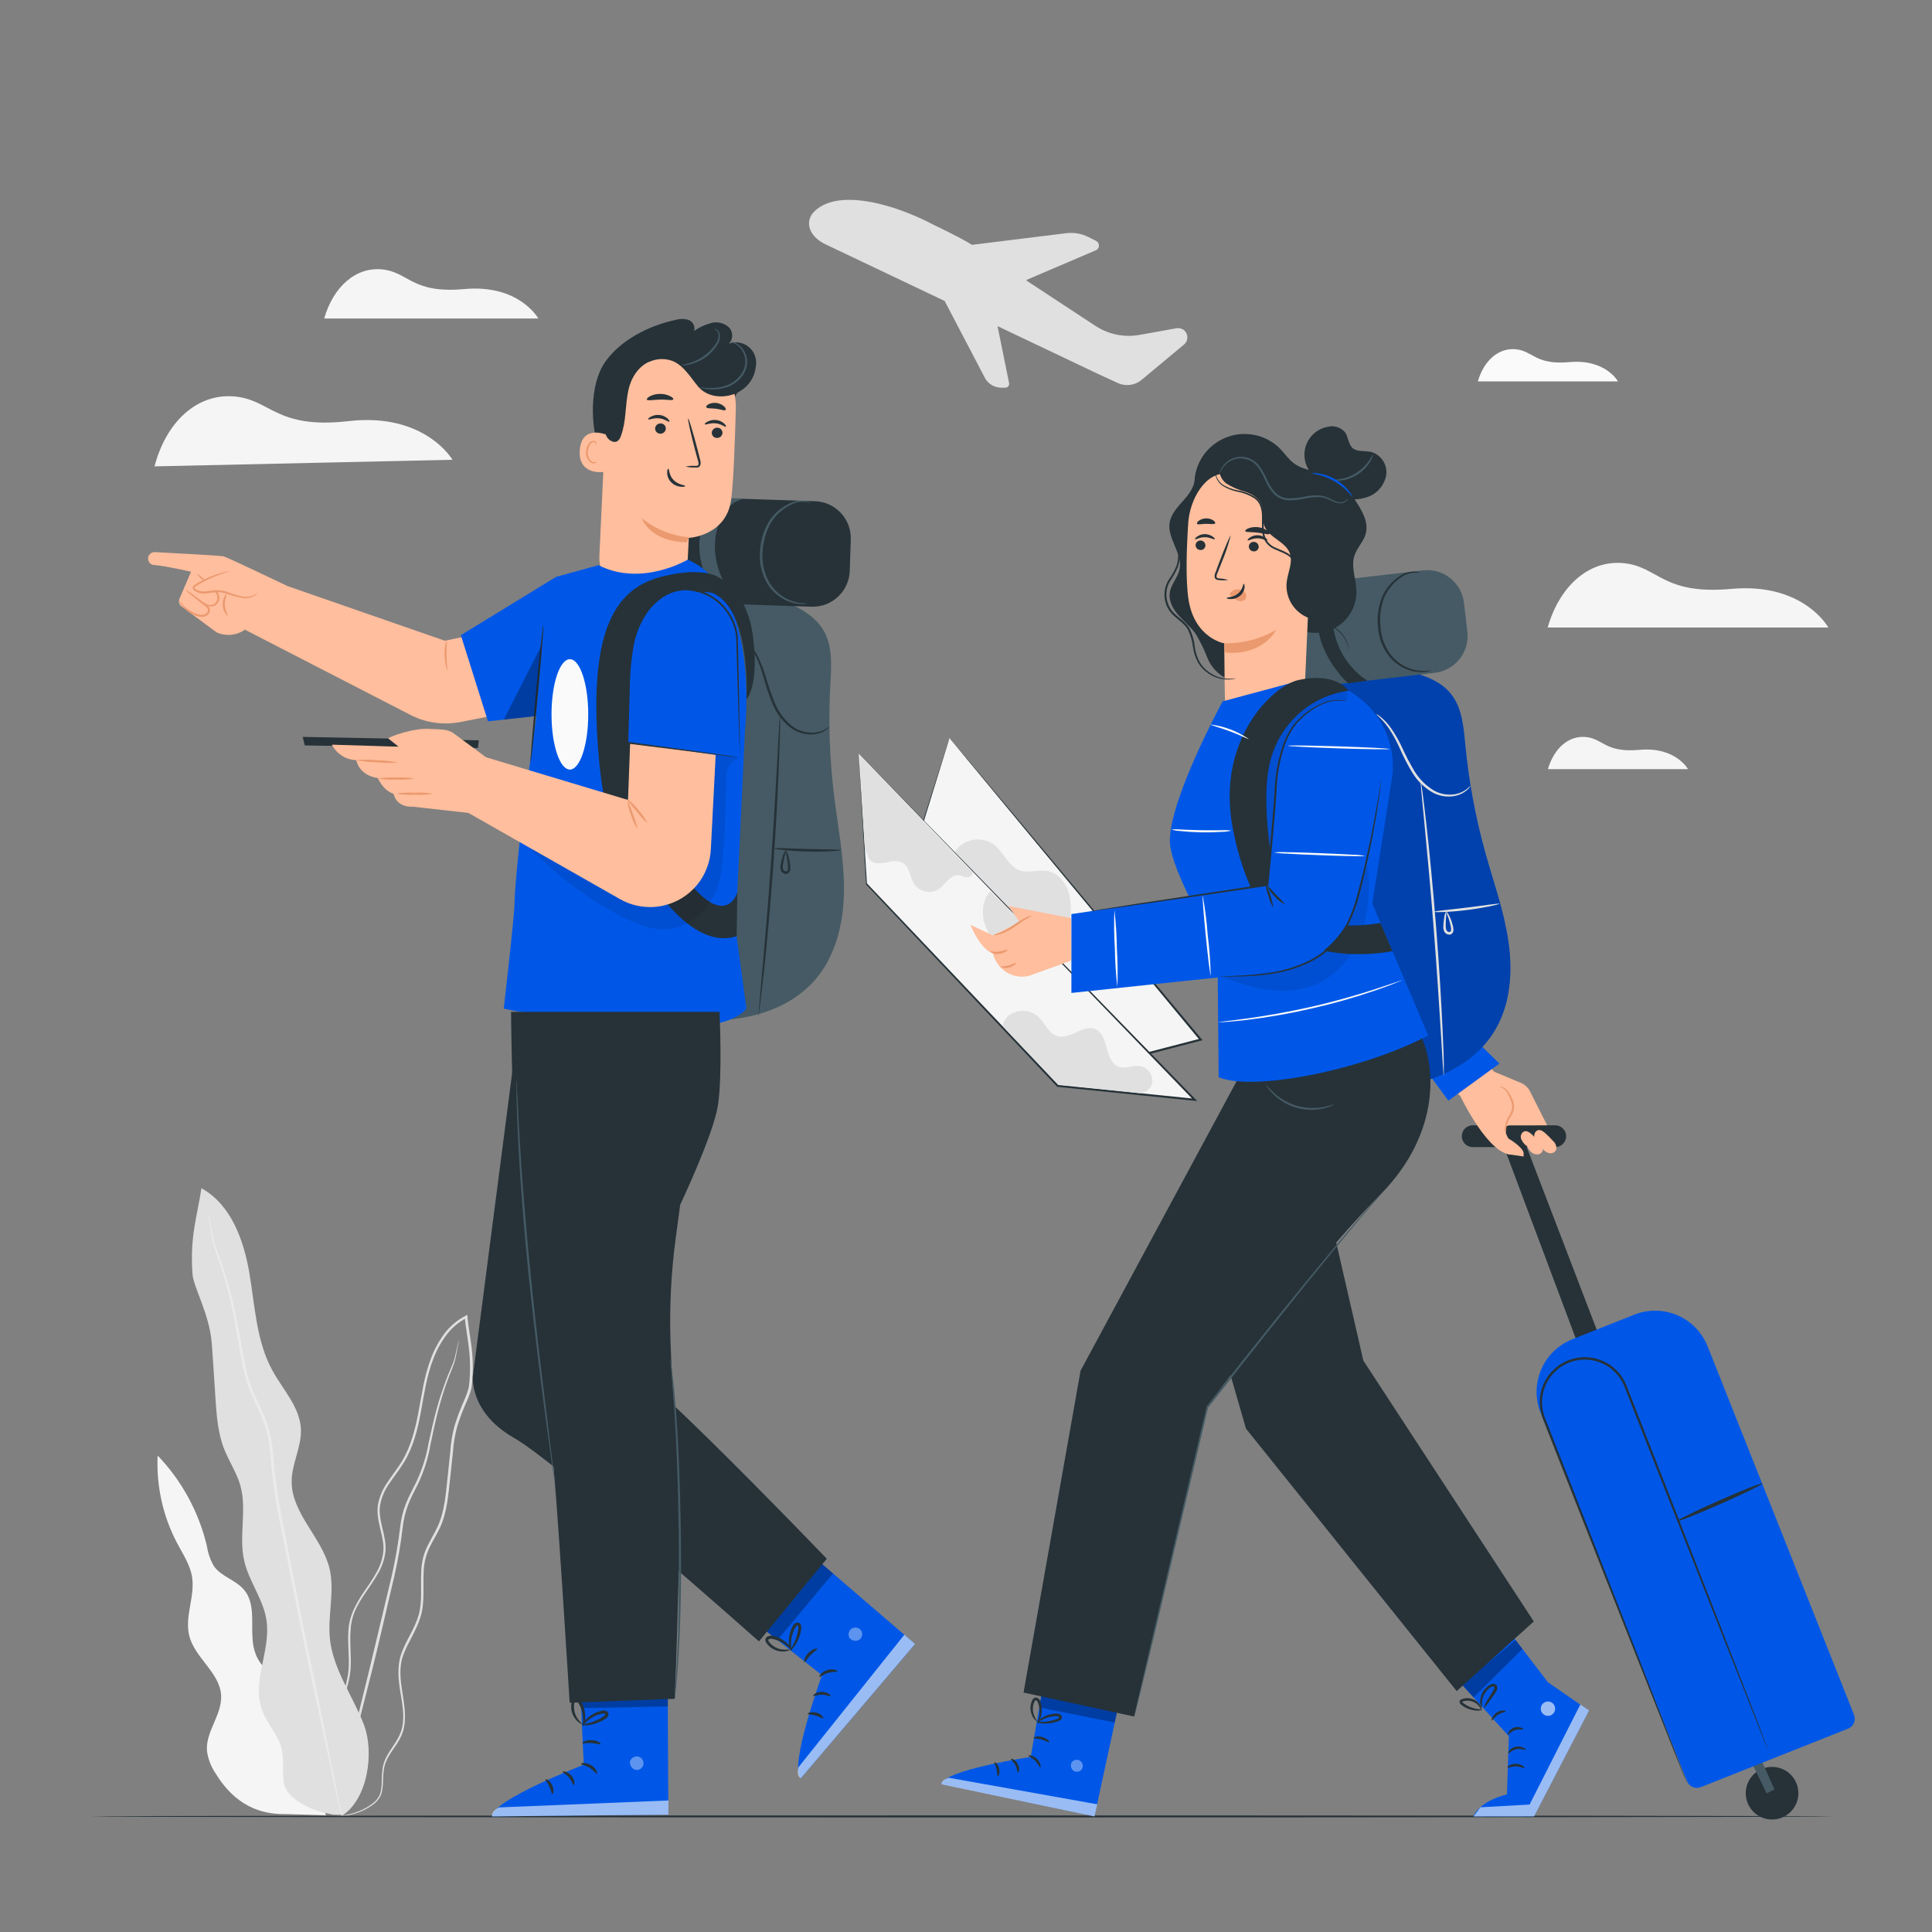 <svg width="216" height="216" viewBox="0 0 216 216" fill="none" xmlns="http://www.w3.org/2000/svg">
<rect x="0" y="0" width="216" height="216" fill="#808080" stroke="none"/>
<path d="M33.291 192.483C33.667 190.997 32.686 189.511 31.589 188.44C30.492 187.368 29.179 186.414 28.604 184.984C27.671 182.682 28.889 179.684 27.308 177.77C26.38 176.643 24.716 176.272 23.896 175.066C23.514 174.399 23.259 173.667 23.144 172.907C22.25 169.081 20.343 165.566 17.624 162.73C17.462 166.146 18.222 169.543 19.823 172.565C20.466 173.775 21.252 174.95 21.473 176.297C21.827 178.492 20.609 180.755 21.166 182.906C21.797 185.369 24.574 187.001 24.721 189.537C24.842 191.697 22.993 193.571 23.136 195.714C23.25 196.63 23.582 197.505 24.103 198.267C25.779 201.014 28.224 202.897 31.913 202.815L36.435 202.949L33.291 192.483Z" fill="#F5F5F5"/>
<path d="M37.351 203.044C37.765 203.106 38.186 203.094 38.595 203.01C39.096 202.933 39.588 202.807 40.064 202.634C40.719 202.4 41.33 202.06 41.874 201.627C42.197 201.359 42.451 201.017 42.612 200.629C42.747 200.191 42.815 199.736 42.815 199.277C42.821 198.788 42.855 198.299 42.915 197.813C43 197.297 43.185 196.803 43.459 196.357C43.986 195.416 44.867 194.526 45.144 193.252C45.42 191.977 45.217 190.66 45.001 189.291C44.785 187.921 44.569 186.461 45.083 185.045C45.597 183.628 46.543 182.345 47.027 180.747C47.511 179.148 47.273 177.408 47.368 175.697C47.395 174.83 47.59 173.976 47.943 173.183C48.306 172.38 48.807 171.624 49.2 170.781C49.99 169.054 50.12 167.14 50.331 165.248C50.432 164.295 50.534 163.332 50.638 162.358C50.7 161.379 50.864 160.41 51.126 159.464C51.424 158.51 51.779 157.573 52.189 156.661C52.402 156.188 52.575 155.698 52.707 155.197C52.78 154.681 52.827 154.162 52.845 153.642C52.888 152.596 52.842 151.548 52.707 150.51C52.578 149.469 52.383 148.437 52.275 147.391C52.275 147.326 52.275 147.266 52.275 147.21L52.249 147.002L52.063 147.097C51.108 147.59 50.279 148.297 49.64 149.162C49.021 150.01 48.524 150.941 48.163 151.927C47.42 153.875 47.157 155.909 46.789 157.857C46.422 159.806 45.925 161.715 44.962 163.335C44.47 164.142 43.878 164.881 43.355 165.667C42.799 166.438 42.421 167.324 42.249 168.259C41.99 170.172 43.057 171.848 42.846 173.542C42.745 174.374 42.468 175.175 42.033 175.891C41.627 176.617 41.17 177.291 40.694 177.965C40.231 178.625 39.829 179.326 39.494 180.06C39.179 180.777 38.995 181.545 38.949 182.328C38.85 183.852 39.075 185.299 38.971 186.647C38.852 187.948 38.479 189.213 37.874 190.371C37.334 191.485 36.733 192.491 36.228 193.472C35.977 193.941 35.751 194.422 35.55 194.915C35.372 195.378 35.242 195.859 35.161 196.349C35.037 197.208 35.037 198.081 35.161 198.941C35.283 200.133 35.731 201.269 36.457 202.223C36.566 202.366 36.689 202.498 36.824 202.616C36.914 202.711 37.014 202.795 37.122 202.867C37.291 202.992 37.381 203.048 37.381 203.048C37.064 202.791 36.775 202.501 36.517 202.185C35.816 201.23 35.386 200.103 35.273 198.923C35.166 198.078 35.18 197.221 35.317 196.379C35.396 195.9 35.528 195.43 35.71 194.98C35.911 194.493 36.137 194.017 36.388 193.554C36.898 192.586 37.507 191.58 38.06 190.457C38.683 189.281 39.068 187.994 39.191 186.669C39.304 185.274 39.083 183.826 39.191 182.349C39.219 181.585 39.383 180.831 39.675 180.125C40.009 179.407 40.407 178.72 40.863 178.073C41.316 177.403 41.8 176.729 42.219 175.987C42.679 175.243 42.973 174.409 43.083 173.542C43.291 171.736 42.219 170.051 42.496 168.272C42.664 167.379 43.03 166.535 43.567 165.801C44.077 165.028 44.677 164.289 45.182 163.46C46.198 161.793 46.686 159.844 47.048 157.892C47.411 155.94 47.684 153.918 48.413 152.013C48.765 151.053 49.251 150.147 49.856 149.322C50.465 148.49 51.259 147.811 52.176 147.339L51.968 147.223C51.968 147.283 51.968 147.344 51.968 147.408C52.085 148.462 52.279 149.499 52.4 150.527C52.535 151.549 52.581 152.581 52.539 153.611C52.513 154.112 52.483 154.644 52.409 155.119C52.28 155.602 52.112 156.075 51.908 156.531C51.495 157.454 51.136 158.4 50.832 159.365C50.568 160.326 50.403 161.312 50.34 162.307C50.241 163.283 50.137 164.246 50.038 165.201C49.83 167.101 49.701 169.002 48.936 170.652C48.56 171.473 48.072 172.233 47.688 173.058C47.326 173.876 47.125 174.756 47.096 175.65C47.005 177.377 47.243 179.105 46.781 180.647C46.319 182.189 45.342 183.477 44.85 184.937C44.357 186.397 44.556 187.939 44.781 189.291C45.005 190.643 45.234 191.973 44.949 193.178C44.664 194.383 43.839 195.278 43.299 196.241C43.019 196.717 42.836 197.244 42.764 197.792C42.705 198.283 42.674 198.778 42.673 199.273C42.675 199.712 42.614 200.148 42.491 200.569C42.341 200.94 42.101 201.269 41.792 201.524C41.263 201.954 40.668 202.296 40.029 202.534C39.56 202.713 39.076 202.847 38.582 202.936C38.279 202.992 37.971 203.022 37.662 203.027L37.351 203.044Z" fill="#E0E0E0"/>
<path d="M51.333 149.706C51.311 149.748 51.296 149.794 51.29 149.84C51.264 149.948 51.234 150.082 51.191 150.251C51.105 150.605 51.001 151.145 50.837 151.814C50.672 152.484 50.258 153.249 49.912 154.182C49.567 155.115 49.187 156.186 48.854 157.395C48.521 158.605 48.219 159.944 47.908 161.378C47.64 162.911 47.161 164.399 46.487 165.801C46.12 166.54 45.705 167.287 45.381 168.099C45.061 168.933 44.846 169.804 44.742 170.691C44.525 172.53 44.211 174.357 43.8 176.164L41.303 186.626C40.517 189.831 39.804 192.72 39.209 195.157C38.612 197.593 38.154 199.563 37.822 200.923C37.666 201.588 37.545 202.111 37.459 202.491C37.425 202.66 37.394 202.794 37.373 202.923C37.368 202.971 37.368 203.018 37.373 203.066C37.395 203.023 37.411 202.978 37.42 202.932L37.537 202.526C37.636 202.15 37.779 201.632 37.969 200.971C38.323 199.593 38.833 197.64 39.446 195.234C40.059 192.828 40.794 189.921 41.606 186.721C42.418 183.52 43.195 179.948 44.085 176.237C44.496 174.423 44.81 172.589 45.027 170.743C45.122 169.875 45.327 169.023 45.636 168.207C45.951 167.412 46.357 166.669 46.724 165.926C47.405 164.503 47.882 162.991 48.141 161.434C48.444 159.996 48.729 158.657 49.053 157.456C49.377 156.255 49.718 155.175 50.063 154.246C50.409 153.318 50.785 152.544 50.927 151.849C51.07 151.154 51.165 150.627 51.234 150.264C51.26 150.1 51.282 149.961 51.303 149.853C51.319 149.806 51.33 149.757 51.333 149.706Z" fill="#E0E0E0"/>
<path d="M38.15 203.053C41.092 201.282 41.908 195.947 40.66 192.751C39.411 189.554 37.239 186.63 36.885 183.213C36.612 180.587 37.459 177.887 36.833 175.321C35.969 171.866 32.587 169.192 32.608 165.628C32.608 163.628 33.744 161.741 33.641 159.745C33.515 157.296 31.623 155.361 30.448 153.21C28.647 149.918 28.509 146 27.878 142.311C27.248 138.623 25.814 134.649 22.518 132.847C22.051 135.996 21.222 138.156 21.52 142.415C21.624 143.944 23.416 146.864 23.68 150.216C23.835 152.216 23.948 154.225 24.081 156.229C24.215 158.233 24.345 160.168 25.053 161.983C25.598 163.378 26.466 164.643 26.872 166.086C27.637 168.799 26.669 171.749 27.304 174.501C27.831 176.829 29.464 178.82 29.8 181.192C30.284 184.513 28.151 187.978 29.269 191.126C29.826 192.694 31.127 193.951 31.502 195.571C31.796 196.833 31.502 198.163 31.757 199.433C32.189 201.472 36.077 203.031 38.163 202.889" fill="#E0E0E0"/>
<path d="M23.352 135.966C23.346 136.025 23.346 136.084 23.352 136.143C23.352 136.277 23.39 136.445 23.421 136.661C23.49 137.115 23.572 137.78 23.727 138.64C23.883 139.499 24.349 140.48 24.716 141.663C25.084 142.847 25.481 144.19 25.822 145.702C26.163 147.214 26.457 148.89 26.764 150.696C27.071 152.501 27.403 154.462 28.31 156.337C28.742 157.279 29.2 158.22 29.554 159.222C29.904 160.255 30.123 161.327 30.207 162.414C30.382 164.715 30.68 167.005 31.101 169.274C32.029 173.93 32.919 178.345 33.723 182.401C34.526 186.457 35.351 190.059 35.995 193.083C36.638 196.107 37.174 198.565 37.541 200.284L37.973 202.241C38.025 202.448 38.064 202.616 38.094 202.746C38.105 202.804 38.123 202.86 38.146 202.914C38.151 202.855 38.151 202.796 38.146 202.737C38.12 202.608 38.09 202.439 38.051 202.228C37.96 201.757 37.835 201.1 37.671 200.262C37.325 198.534 36.807 196.077 36.215 193.04C35.623 190.003 34.841 186.366 34.016 182.34C33.191 178.315 32.34 173.874 31.425 169.222C31.002 166.956 30.699 164.669 30.518 162.371C30.434 161.263 30.211 160.17 29.852 159.119C29.489 158.091 29.014 157.145 28.591 156.212C27.693 154.367 27.369 152.436 27.04 150.639C26.712 148.842 26.418 147.158 26.06 145.642C25.743 144.277 25.358 142.929 24.907 141.603C24.526 140.424 24.043 139.443 23.878 138.614C23.714 137.784 23.606 137.093 23.516 136.644C23.477 136.432 23.442 136.264 23.421 136.134C23.402 136.076 23.379 136.02 23.352 135.966Z" fill="#EBEBEB"/>
<path d="M90.844 23.857C93.367 20.915 99.915 22.764 104.416 25.153C104.416 25.153 107.509 26.613 108.658 27.369H108.697L119.202 26.073C120.056 25.963 120.923 26.113 121.69 26.505L122.554 26.937C122.651 26.987 122.732 27.064 122.788 27.158C122.843 27.253 122.871 27.361 122.867 27.47C122.864 27.58 122.829 27.686 122.767 27.776C122.706 27.867 122.62 27.938 122.519 27.982L114.783 31.286V31.381L122.42 36.401L122.537 36.474C123.977 37.398 125.712 37.743 127.396 37.442L131.487 36.707C131.694 36.668 131.907 36.686 132.104 36.759C132.27 36.827 132.415 36.935 132.526 37.075C132.637 37.215 132.71 37.382 132.738 37.558C132.766 37.734 132.747 37.915 132.685 38.082C132.622 38.25 132.518 38.398 132.381 38.513L127.629 42.47C127.267 42.774 126.824 42.969 126.355 43.032C125.885 43.095 125.407 43.023 124.977 42.824L122.757 41.804L111.526 36.461L112.822 42.85C112.831 42.911 112.826 42.974 112.808 43.034C112.791 43.093 112.76 43.148 112.719 43.195C112.678 43.242 112.627 43.279 112.571 43.305C112.514 43.33 112.452 43.343 112.39 43.342H111.863C111.509 43.327 111.165 43.223 110.863 43.038C110.561 42.854 110.311 42.596 110.135 42.288L105.613 33.649L92.36 27.347C90.594 26.535 89.963 25.019 90.844 23.857Z" fill="#E0E0E0"/>
<path d="M17.278 52.141L50.586 51.403C50.586 51.403 47.515 46.094 38.962 47.083C30.79 48.012 30.297 44.638 26.12 44.318C21.943 43.999 18.548 47.251 17.278 52.141Z" fill="#F5F5F5"/>
<path d="M173.032 70.158H204.413C204.413 70.158 201.64 65.104 193.563 65.838C185.844 66.538 185.455 63.35 181.528 62.962C177.602 62.573 174.336 65.579 173.032 70.158Z" fill="#F5F5F5"/>
<path d="M36.245 35.61H60.184C60.184 35.61 58.068 31.757 51.904 32.319C46.02 32.854 45.722 30.422 42.729 30.12C39.735 29.818 37.243 32.116 36.245 35.61Z" fill="#F5F5F5"/>
<path d="M173.062 85.993H188.721C188.721 85.993 187.338 83.471 183.308 83.834C179.455 84.183 179.261 82.594 177.304 82.4C175.347 82.205 173.715 83.708 173.062 85.993Z" fill="#F5F5F5"/>
<path d="M165.231 42.642H180.894C180.894 42.642 179.507 40.12 175.477 40.483C171.624 40.833 171.429 39.243 169.473 39.049C167.516 38.854 165.87 40.358 165.231 42.642Z" fill="#FAFAFA"/>
<path d="M204.932 203.079C204.932 203.139 161.335 203.191 107.561 203.191C53.787 203.191 10.181 203.139 10.181 203.079C10.181 203.018 53.77 202.966 107.561 202.966C161.352 202.966 204.932 203.018 204.932 203.079Z" fill="#263238"/>
<path d="M175.092 126.908C175.061 126.606 174.919 126.326 174.693 126.124C174.467 125.921 174.174 125.809 173.87 125.811H164.648C164.468 125.811 164.29 125.851 164.128 125.929C163.965 126.006 163.822 126.118 163.708 126.257C163.594 126.396 163.512 126.559 163.468 126.734C163.425 126.908 163.42 127.09 163.456 127.267C163.51 127.548 163.662 127.802 163.886 127.982C164.11 128.161 164.391 128.255 164.678 128.247H173.874C174.045 128.247 174.213 128.211 174.368 128.142C174.524 128.073 174.664 127.972 174.778 127.846C174.893 127.72 174.98 127.571 175.034 127.41C175.088 127.249 175.108 127.078 175.092 126.908Z" fill="#263238"/>
<path d="M195.208 200.055C195.124 200.631 195.212 201.219 195.462 201.744C195.711 202.27 196.111 202.71 196.611 203.008C197.111 203.306 197.688 203.45 198.269 203.42C198.85 203.39 199.409 203.189 199.876 202.841C200.343 202.494 200.696 202.015 200.891 201.467C201.085 200.919 201.113 200.325 200.971 199.761C200.828 199.197 200.521 198.688 200.089 198.298C199.657 197.908 199.119 197.655 198.543 197.571C197.772 197.459 196.987 197.657 196.362 198.123C195.736 198.589 195.322 199.284 195.208 200.055Z" fill="#263238"/>
<path d="M197.506 200.5L195.714 196.794L196.656 196.193L198.392 200.064L197.506 200.5Z" fill="#455A64"/>
<path d="M180.894 154.873L169.753 125.806L167.637 126.869L178.431 155.672L180.894 154.873Z" fill="#263238"/>
<path d="M206.616 193.265L190.157 199.805C189.863 199.922 189.535 199.917 189.245 199.792C188.954 199.667 188.726 199.431 188.609 199.137L172.239 157.939C171.621 156.382 171.646 154.644 172.309 153.106C172.972 151.568 174.22 150.357 175.776 149.738L182.713 146.982C184.269 146.363 186.008 146.389 187.546 147.052C189.084 147.715 190.295 148.962 190.913 150.519L207.283 191.717C207.4 192.011 207.395 192.339 207.27 192.63C207.145 192.92 206.909 193.149 206.616 193.265Z" fill="#0057E7"/>
<path d="M188.591 199.325C188.591 199.325 188.565 199.239 188.505 199.074L188.232 198.344L187.161 195.541L183.174 185.256C181.477 180.915 179.464 175.753 177.226 170.013L173.706 161.015C173.403 160.238 173.092 159.451 172.786 158.657C172.461 157.879 172.342 157.031 172.44 156.194C172.546 155.342 172.881 154.533 173.408 153.855C173.935 153.176 174.636 152.652 175.436 152.338C176.235 152.024 177.105 151.932 177.953 152.071C178.801 152.21 179.596 152.575 180.254 153.128C180.893 153.676 181.382 154.378 181.675 155.166L182.6 157.529C183.826 160.648 185.01 163.654 186.133 166.522L192.133 181.744C193.861 186.064 195.23 189.567 196.198 191.999L197.312 194.785C197.442 195.092 197.537 195.334 197.61 195.507C197.684 195.679 197.718 195.748 197.718 195.748C197.718 195.748 197.692 195.662 197.632 195.494L197.36 194.764C197.113 194.116 196.751 193.174 196.288 191.965L192.301 181.68L186.353 166.436C185.235 163.568 184.055 160.557 182.833 157.438C182.531 156.657 182.22 155.87 181.909 155.076C181.607 154.239 181.093 153.495 180.418 152.916C179.725 152.333 178.888 151.948 177.994 151.801C177.101 151.655 176.184 151.752 175.341 152.083C174.498 152.413 173.76 152.966 173.204 153.681C172.649 154.396 172.297 155.248 172.185 156.147C172.081 157.028 172.206 157.92 172.548 158.739L173.473 161.119C174.699 164.233 175.883 167.244 177.006 170.108C179.261 175.827 181.295 180.989 183.001 185.308L187.066 195.567L188.185 198.349C188.31 198.66 188.41 198.897 188.483 199.07C188.514 199.157 188.55 199.242 188.591 199.325Z" fill="#263238"/>
<path d="M187.528 170.047C187.563 170.16 189.714 169.309 192.336 168.155C194.958 167.002 197.053 165.97 197.018 165.862C196.984 165.754 194.828 166.596 192.211 167.754C189.593 168.911 187.494 169.935 187.528 170.047Z" fill="#263238"/>
<path d="M172.971 125.807L171.049 122.005C170.834 121.581 170.474 121.247 170.034 121.064L167.011 119.802L158.864 108.753L158.095 117.215L163.278 122.567C163.278 122.567 166.531 129.418 169.188 129.068C169.122 128.45 168.94 127.851 168.652 127.301C167.788 125.807 168.708 125.807 168.829 125.815H171.054L172.971 125.807Z" fill="#FFBE9D"/>
<path d="M159.672 119.962C159.918 120.329 161.931 123.059 161.931 123.059L167.637 118.908L165.563 116.882L159.672 119.962Z" fill="#0057E7"/>
<path d="M168.669 127.301C168.669 127.301 170.155 128.165 170.341 128.865V129.297L168.561 129.038L168.669 127.301Z" fill="#FFBE9D"/>
<path d="M170.66 128.113C170.397 127.907 170.192 127.636 170.064 127.327C170.007 127.171 170.01 126.999 170.072 126.845C170.134 126.691 170.252 126.566 170.401 126.493C170.708 126.39 171.023 126.61 171.265 126.83C171.569 127.102 171.857 127.391 172.129 127.694C172.258 127.805 172.359 127.944 172.423 128.101C172.488 128.258 172.514 128.428 172.5 128.597C172.461 128.728 172.381 128.844 172.273 128.928C172.164 129.012 172.033 129.061 171.896 129.068C171.758 129.071 171.621 129.045 171.493 128.993C171.365 128.941 171.249 128.864 171.153 128.765C170.96 128.571 170.806 128.343 170.699 128.092" fill="#FFBE9D"/>
<path d="M172.168 127.984C171.905 127.778 171.699 127.507 171.572 127.197C171.515 127.041 171.517 126.87 171.58 126.716C171.642 126.561 171.759 126.436 171.909 126.364C172.216 126.26 172.531 126.48 172.773 126.701C173.076 126.972 173.365 127.261 173.637 127.565C173.765 127.675 173.866 127.814 173.931 127.971C173.995 128.128 174.022 128.298 174.008 128.467C173.968 128.599 173.889 128.714 173.78 128.799C173.672 128.883 173.54 128.932 173.403 128.938C173.266 128.941 173.129 128.915 173.001 128.863C172.873 128.811 172.757 128.734 172.66 128.636C172.468 128.442 172.314 128.213 172.207 127.962" fill="#FFBE9D"/>
<path d="M167.637 121.496C167.637 121.444 168.021 121.461 168.466 121.845C168.673 122.098 168.846 122.377 168.98 122.675C169.181 123.036 169.283 123.445 169.274 123.858C169.212 124.265 169.052 124.651 168.807 124.981C168.642 125.248 168.522 125.54 168.453 125.845C168.391 126.129 168.37 126.42 168.393 126.709C168.318 126.574 168.271 126.425 168.255 126.272C168.238 126.118 168.253 125.963 168.298 125.815C168.35 125.488 168.463 125.173 168.63 124.886C168.85 124.577 168.997 124.223 169.062 123.85C169.067 123.474 168.98 123.103 168.807 122.77C168.694 122.483 168.549 122.209 168.375 121.953C168.227 121.806 168.058 121.681 167.874 121.582C167.797 121.549 167.718 121.52 167.637 121.496Z" fill="#EB996E"/>
<path d="M106.166 82.507L100.11 101.868L117.923 120.472L134.247 116.23L106.166 82.507Z" fill="#F5F5F5"/>
<path d="M106.161 82.503L106.299 82.663L106.71 83.147L108.299 85.039L114.222 92.101L134.338 116.161L134.45 116.295L134.281 116.338L125.081 118.731L117.958 120.58H117.893L117.85 120.532L100.045 101.941L100.01 101.902V101.855C101.885 95.924 103.423 91.082 104.49 87.713C105.017 86.045 105.431 84.745 105.716 83.855L106.036 82.853C106.109 82.633 106.144 82.52 106.144 82.52C105.937 83.199 103.807 90.123 100.179 101.906L100.157 101.82L117.984 120.394L117.876 120.364L124.999 118.511L134.199 116.118L134.143 116.299L114.209 92.248L108.308 85.121L106.718 83.19L106.287 82.689L106.161 82.503Z" fill="#263238"/>
<path d="M106.719 95.276C106.945 94.924 107.24 94.622 107.585 94.387C107.931 94.152 108.321 93.99 108.731 93.909C109.141 93.828 109.564 93.831 109.973 93.918C110.382 94.004 110.769 94.172 111.111 94.412C112.226 95.276 112.74 96.904 114.079 97.337C115.047 97.647 116.113 97.194 117.103 97.371C118.273 97.583 119.146 98.667 119.483 99.79C119.82 100.913 119.729 102.153 119.634 103.341L113.841 103.418L106.719 95.276Z" fill="#E0E0E0"/>
<path d="M96.006 84.274L133.543 122.956L118.247 121.405L96.853 98.818L96.006 84.274Z" fill="#F5F5F5"/>
<path d="M96.01 84.274C96.045 84.84 96.356 89.816 96.926 98.814V98.766C102.399 104.528 109.885 112.403 118.347 121.331L118.278 121.297L130.014 122.48L133.573 122.843L133.482 123.033C112.61 101.436 96.857 85.134 96.032 84.274L133.642 122.878L133.858 123.098L133.551 123.068L129.988 122.705L118.256 121.513H118.217L118.187 121.487C109.738 112.541 102.274 104.641 96.818 98.874V98.848C96.3 89.82 96.036 84.84 96.01 84.274Z" fill="#263238"/>
<path d="M110.697 99.647C109.539 100.982 109.707 103.103 110.697 104.576C111.686 106.049 113.319 106.939 114.969 107.574C116.303 108.088 117.949 108.412 119.055 107.505" fill="#E0E0E0"/>
<path d="M108.744 97.544C108.813 97.868 108.407 98.11 108.079 98.079C107.751 98.049 107.448 97.863 107.116 97.846C106.213 97.794 105.721 98.866 104.986 99.388C104.543 99.677 104.005 99.783 103.486 99.682C102.967 99.581 102.507 99.282 102.204 98.848C101.712 98.084 101.725 96.952 100.947 96.481C100.49 96.257 99.965 96.21 99.475 96.347C98.989 96.483 98.483 96.535 97.98 96.503C97.729 96.48 97.494 96.371 97.314 96.195C97.133 96.018 97.019 95.785 96.991 95.535L96.719 95.103L96.079 84.425L108.744 97.544Z" fill="#E0E0E0"/>
<path d="M127.038 122.174C127.23 122.223 127.431 122.232 127.627 122.2C127.823 122.168 128.011 122.097 128.178 121.99C128.346 121.883 128.49 121.743 128.601 121.579C128.712 121.414 128.789 121.229 128.826 121.033C128.874 120.605 128.756 120.174 128.497 119.83C128.237 119.485 127.856 119.253 127.431 119.18C126.666 119.081 125.876 119.526 125.141 119.297C124.303 119.034 123.958 118.062 123.746 117.211C123.534 116.36 123.236 115.388 122.424 115.051C121.081 114.507 119.664 116.23 118.26 115.85C117.219 115.569 116.817 114.317 116.001 113.613C115.671 113.333 115.274 113.142 114.849 113.059C114.424 112.976 113.985 113.003 113.574 113.137C113.2 113.229 112.861 113.427 112.598 113.708C112.335 113.988 112.159 114.339 112.092 114.718L118.29 121.254L127.038 122.174Z" fill="#E0E0E0"/>
<path d="M116.774 187.546L115.232 196.435C115.232 196.435 105.677 197.852 105.233 199.459L122.364 203.07L125.336 189.317L116.774 187.546Z" fill="#0057E7"/>
<g opacity="0.6">
<path opacity="0.6" d="M120.688 196.811C120.842 196.896 120.959 197.034 121.018 197.2C121.076 197.366 121.071 197.547 121.003 197.71C120.924 197.867 120.788 197.987 120.622 198.047C120.456 198.106 120.274 198.1 120.113 198.029C119.95 197.939 119.826 197.792 119.765 197.615C119.704 197.439 119.712 197.246 119.785 197.075C119.885 196.919 120.041 196.808 120.22 196.766C120.4 196.723 120.589 196.752 120.748 196.846" fill="white"/>
</g>
<path opacity="0.6" d="M122.364 203.079L122.675 201.722L106.105 198.759C106.105 198.759 105.276 198.932 105.241 199.485L122.364 203.079Z" fill="white"/>
<path d="M114.973 196.288C114.973 196.375 115.37 196.5 115.725 196.854C116.079 197.208 116.226 197.61 116.308 197.593C116.39 197.576 116.368 197.066 115.932 196.643C115.496 196.219 114.973 196.211 114.973 196.288Z" fill="#263238"/>
<path d="M113.021 196.656C112.986 196.733 113.319 196.949 113.526 197.364C113.733 197.779 113.738 198.167 113.824 198.185C113.91 198.202 114.062 197.753 113.789 197.226C113.517 196.699 113.038 196.573 113.021 196.656Z" fill="#263238"/>
<path d="M111.548 198.591C111.621 198.625 111.824 198.232 111.707 197.727C111.591 197.221 111.237 196.958 111.185 197.023C111.133 197.088 111.323 197.381 111.418 197.796C111.513 198.211 111.466 198.565 111.548 198.591Z" fill="#263238"/>
<path d="M115.552 194.301C115.552 194.388 115.984 194.353 116.446 194.483C116.908 194.612 117.245 194.841 117.31 194.781C117.375 194.72 117.077 194.349 116.528 194.198C115.98 194.047 115.522 194.228 115.552 194.301Z" fill="#263238"/>
<path opacity="0.3" d="M116.472 189.308L116.195 190.889L124.631 192.587L124.942 191.174L116.472 189.308Z" fill="black"/>
<path d="M115.893 192.513C116.16 192.648 116.458 192.709 116.757 192.69C117.079 192.703 117.401 192.674 117.716 192.604C117.9 192.563 118.082 192.511 118.26 192.448C118.368 192.416 118.47 192.366 118.563 192.301C118.629 192.254 118.678 192.186 118.702 192.108C118.726 192.03 118.724 191.946 118.697 191.869C118.666 191.803 118.621 191.744 118.564 191.697C118.507 191.651 118.44 191.618 118.368 191.602C118.261 191.578 118.15 191.571 118.04 191.58C117.52 191.595 117.013 191.744 116.567 192.012C116.092 192.297 115.889 192.578 115.915 192.604C115.941 192.63 116.196 192.418 116.662 192.198C117.096 191.997 117.566 191.889 118.044 191.878C118.234 191.878 118.39 191.9 118.42 191.99C118.45 192.081 118.42 192.038 118.381 192.085C118.312 192.13 118.238 192.166 118.161 192.193C117.994 192.255 117.824 192.309 117.651 192.353C117.357 192.43 117.056 192.48 116.753 192.5C116.466 192.485 116.179 192.489 115.893 192.513Z" fill="#263238"/>
<path d="M115.979 192.651C116.005 192.673 116.234 192.409 116.381 191.874C116.46 191.559 116.487 191.234 116.459 190.911C116.445 190.717 116.409 190.526 116.351 190.34C116.328 190.218 116.275 190.103 116.196 190.007C116.116 189.911 116.014 189.837 115.897 189.792C115.821 189.78 115.742 189.789 115.67 189.817C115.597 189.846 115.534 189.894 115.487 189.956C115.422 190.048 115.37 190.148 115.332 190.254C115.261 190.438 115.221 190.632 115.211 190.828C115.19 191.161 115.251 191.493 115.388 191.796C115.63 192.31 115.958 192.483 115.971 192.457C115.984 192.431 115.751 192.198 115.586 191.714C115.489 191.437 115.453 191.142 115.483 190.85C115.501 190.681 115.542 190.516 115.604 190.358C115.668 190.185 115.768 190.051 115.833 190.086C115.897 190.12 116.036 190.267 116.075 190.427C116.13 190.588 116.17 190.755 116.195 190.924C116.237 191.22 116.237 191.521 116.195 191.818C116.092 192.34 115.936 192.651 115.979 192.651Z" fill="#263238"/>
<path d="M173.066 188.086L169.365 183.248L169.17 182.997L162.846 187.692L168.691 194.111L168.479 200.612C165.222 201.45 164.734 203.079 164.734 203.079H171.498L177.645 191.243L173.066 188.086Z" fill="#0057E7"/>
<path opacity="0.6" d="M177.658 191.235L171.511 203.07L164.747 203.079L165.507 202.059L171.01 201.753L176.682 190.565L177.658 191.235Z" fill="white"/>
<path d="M168.531 197.632C168.583 197.701 168.963 197.481 169.494 197.494C170.026 197.506 170.401 197.727 170.453 197.658C170.505 197.589 170.138 197.226 169.499 197.195C168.859 197.165 168.462 197.58 168.531 197.632Z" fill="#263238"/>
<path d="M168.639 196.021C168.708 196.068 169.006 195.671 169.546 195.563C170.086 195.455 170.518 195.705 170.561 195.636C170.604 195.567 170.509 195.489 170.319 195.386C170.063 195.259 169.771 195.221 169.491 195.277C169.21 195.333 168.956 195.481 168.768 195.697C168.635 195.869 168.604 196.003 168.639 196.021Z" fill="#263238"/>
<path d="M168.596 193.947C168.669 193.986 168.898 193.593 169.369 193.429C169.84 193.265 170.263 193.429 170.298 193.342C170.332 193.256 170.233 193.217 170.043 193.148C169.793 193.058 169.52 193.058 169.27 193.148C169.021 193.238 168.81 193.409 168.669 193.632C168.566 193.809 168.557 193.947 168.596 193.947Z" fill="#263238"/>
<path d="M166.782 192.349C166.864 192.375 167.054 191.99 167.473 191.718C167.892 191.446 168.311 191.407 168.337 191.321C168.363 191.234 167.831 191.126 167.326 191.472C166.82 191.818 166.7 192.34 166.782 192.349Z" fill="#263238"/>
<path d="M165.9 190.958C165.935 190.98 166.155 190.708 166.488 190.25L167.062 189.438C167.192 189.271 167.296 189.086 167.373 188.889C167.397 188.818 167.405 188.743 167.398 188.669C167.392 188.595 167.37 188.523 167.334 188.457C167.293 188.387 167.233 188.329 167.16 188.292C167.087 188.254 167.005 188.238 166.924 188.245C166.686 188.291 166.467 188.405 166.293 188.574C166.127 188.707 165.982 188.864 165.861 189.04C165.669 189.335 165.548 189.671 165.507 190.021C165.436 190.335 165.491 190.665 165.658 190.941C165.66 190.643 165.679 190.346 165.715 190.051C165.779 189.741 165.905 189.447 166.086 189.187C166.192 189.038 166.317 188.903 166.458 188.785C166.59 188.664 166.75 188.577 166.924 188.531C166.95 188.527 166.976 188.532 166.999 188.543C167.022 188.555 167.041 188.573 167.054 188.595C167.076 188.657 167.076 188.724 167.054 188.785C166.984 188.952 166.895 189.11 166.79 189.256C166.617 189.546 166.445 189.826 166.272 190.12C166.104 190.378 165.979 190.661 165.9 190.958Z" fill="#263238"/>
<path d="M165.658 191.161C165.689 191.161 165.658 190.802 165.296 190.396C165.046 190.127 164.716 189.945 164.354 189.88C163.993 189.815 163.62 189.868 163.291 190.034C163.257 190.064 163.229 190.101 163.211 190.143C163.192 190.184 163.183 190.23 163.183 190.276C163.188 190.354 163.216 190.43 163.265 190.491C163.336 190.573 163.417 190.644 163.507 190.703C163.657 190.81 163.818 190.901 163.987 190.975C164.269 191.105 164.569 191.189 164.877 191.226C165.157 191.286 165.45 191.259 165.715 191.148C165.715 191.101 165.395 191.122 164.911 191.018C164.632 190.957 164.362 190.86 164.108 190.729C163.957 190.653 163.812 190.565 163.676 190.466C163.61 190.424 163.55 190.373 163.499 190.314C163.468 190.254 163.499 190.271 163.499 190.254C163.559 190.217 163.627 190.192 163.697 190.18C163.78 190.163 163.864 190.15 163.948 190.142C164.109 190.131 164.27 190.143 164.427 190.176C164.698 190.237 164.949 190.365 165.157 190.548C165.512 190.867 165.611 191.178 165.658 191.161Z" fill="#263238"/>
<path opacity="0.6" d="M172.259 191.031C172.259 191.19 172.306 191.346 172.394 191.478C172.482 191.61 172.608 191.713 172.755 191.774C172.902 191.835 173.063 191.85 173.219 191.819C173.375 191.788 173.518 191.712 173.63 191.6C173.743 191.487 173.819 191.344 173.85 191.188C173.881 191.032 173.865 190.871 173.804 190.724C173.744 190.577 173.641 190.452 173.509 190.363C173.376 190.275 173.221 190.228 173.062 190.228C172.849 190.228 172.645 190.313 172.494 190.463C172.343 190.614 172.259 190.818 172.259 191.031Z" fill="white"/>
<path opacity="0.3" d="M163.447 188.336L164.747 189.766L170.211 184.353L169.451 183.364L163.447 188.336Z" fill="black"/>
<path d="M146.627 75.683C150.241 74.427 154.144 74.249 157.857 75.173C159.503 75.583 161.175 76.266 162.229 77.596C163.477 79.168 163.633 81.311 163.827 83.311C164.217 87.379 164.966 91.404 166.064 95.341C166.98 98.615 168.138 101.82 168.635 105.202C169.131 108.585 168.902 112.165 167.188 115.103C164.544 119.63 158.924 121.63 153.685 121.72C150.929 121.763 148.104 121.362 145.659 120.083C143.214 118.805 141.18 116.571 140.583 113.88" fill="#0057E7"/>
<g opacity="0.5">
<path opacity="0.5" d="M146.627 75.683C150.241 74.427 154.144 74.249 157.857 75.173C159.503 75.583 161.175 76.266 162.229 77.596C163.477 79.168 163.633 81.311 163.827 83.311C164.217 87.379 164.966 91.404 166.064 95.341C166.98 98.615 168.138 101.82 168.635 105.202C169.131 108.585 168.902 112.165 167.188 115.103C164.544 119.63 158.924 121.63 153.685 121.72C150.929 121.763 148.104 121.362 145.659 120.083C143.214 118.805 141.18 116.571 140.583 113.88" fill="black"/>
</g>
<path d="M153.832 79.829C154.399 80.325 154.903 80.889 155.33 81.51C155.775 82.198 156.165 82.92 156.497 83.669C156.903 84.6 157.369 85.503 157.892 86.374C158.429 87.255 159.17 87.996 160.052 88.533C160.789 88.974 161.656 89.143 162.505 89.013C163.074 88.931 163.606 88.687 164.039 88.309C164.154 88.205 164.255 88.088 164.341 87.959C164.401 87.872 164.427 87.825 164.419 87.82C164.41 87.816 164.272 87.985 163.987 88.222C163.553 88.552 163.038 88.757 162.497 88.818C161.695 88.914 160.885 88.734 160.199 88.309C159.359 87.779 158.654 87.062 158.138 86.214C157.622 85.353 157.156 84.463 156.743 83.549C156.394 82.793 155.98 82.071 155.503 81.389C155.18 80.927 154.794 80.511 154.359 80.153C154.203 80.016 154.024 79.906 153.832 79.829Z" fill="#E0E0E0"/>
<path d="M161.421 120.29C161.432 120.177 161.432 120.063 161.421 119.949C161.421 119.699 161.421 119.379 161.421 118.982C161.421 118.144 161.361 116.926 161.296 115.427C161.162 112.403 160.929 108.274 160.566 103.703C160.203 99.133 159.793 94.995 159.456 92.01C159.283 90.516 159.136 89.306 159.024 88.477C158.972 88.084 158.924 87.764 158.89 87.518C158.879 87.405 158.857 87.294 158.825 87.186C158.812 87.297 158.812 87.411 158.825 87.522C158.847 87.773 158.877 88.093 158.907 88.486C158.994 89.35 159.11 90.559 159.248 92.028C159.538 95.021 159.922 99.155 160.281 103.725C160.639 108.295 160.907 112.438 161.088 115.435C161.179 116.908 161.253 118.113 161.304 118.986L161.374 119.954C161.38 120.067 161.395 120.18 161.421 120.29Z" fill="#E0E0E0"/>
<path d="M160.345 101.941C160.345 102.015 162 101.997 164.021 101.742C166.043 101.488 167.65 101.107 167.637 101.038C167.624 100.969 166 101.22 163.987 101.47C161.974 101.721 160.341 101.846 160.345 101.941Z" fill="#E0E0E0"/>
<path d="M161.68 101.885C161.549 102.127 161.472 102.396 161.456 102.671C161.406 102.964 161.375 103.26 161.365 103.557C161.35 103.75 161.383 103.944 161.46 104.122C161.508 104.231 161.586 104.323 161.685 104.389C161.783 104.455 161.899 104.491 162.017 104.494C162.085 104.497 162.152 104.484 162.213 104.456C162.275 104.428 162.329 104.387 162.371 104.334C162.446 104.24 162.49 104.126 162.497 104.006C162.502 103.818 162.476 103.631 162.419 103.453C162.347 103.157 162.248 102.868 162.125 102.589C161.914 102.127 161.715 101.881 161.693 101.898C161.754 102.161 161.841 102.417 161.952 102.662C162.043 102.935 162.12 103.212 162.181 103.492C162.221 103.645 162.239 103.804 162.233 103.963C162.233 104.11 162.147 104.2 162.026 104.2C161.736 104.2 161.62 103.85 161.633 103.539C161.646 103.228 161.633 102.922 161.659 102.675C161.699 102.414 161.706 102.148 161.68 101.885Z" fill="#E0E0E0"/>
<path d="M143.064 77.246L160.418 75.22C162.691 74.954 164.318 72.897 164.052 70.625L163.676 67.403C163.411 65.13 161.354 63.503 159.081 63.769L141.727 65.795C139.454 66.061 137.827 68.118 138.093 70.39L138.469 73.612C138.734 75.885 140.791 77.511 143.064 77.246Z" fill="#455A64"/>
<path d="M158.79 64.046C158.79 64.046 158.739 64.011 158.626 63.977C158.46 63.929 158.289 63.903 158.117 63.899C157.471 63.902 156.845 64.119 156.337 64.517C155.559 65.064 154.941 65.81 154.549 66.676C154.109 67.748 153.94 68.911 154.056 70.063C154.119 71.225 154.526 72.343 155.227 73.272C155.802 74.032 156.592 74.6 157.495 74.905C158.095 75.112 158.734 75.183 159.365 75.112C159.536 75.094 159.705 75.059 159.87 75.009C159.983 74.974 160.039 74.953 160.034 74.944C160.03 74.935 159.793 74.978 159.356 75.004C158.744 75.031 158.133 74.934 157.559 74.719C156.708 74.405 155.968 73.848 155.43 73.117C154.775 72.219 154.395 71.151 154.337 70.041C154.218 68.935 154.366 67.817 154.769 66.78C155.138 65.95 155.713 65.229 156.441 64.685C156.911 64.296 157.491 64.064 158.099 64.02C158.549 63.99 158.786 64.072 158.79 64.046Z" fill="#263238"/>
<path d="M148.873 64.923L151.551 64.659C150.835 64.878 150.222 65.347 149.823 65.981C149.435 66.611 149.185 67.316 149.089 68.05C148.609 71.13 150.246 74.439 152.877 76.106L150.717 76.391C150.717 76.391 144.54 70.875 148.856 64.923" fill="#263238"/>
<path d="M145.84 70.59C146.531 70.781 147.256 70.808 147.958 70.668C148.661 70.528 149.321 70.227 149.885 69.786C150.45 69.346 150.904 68.779 151.21 68.132C151.517 67.485 151.667 66.775 151.65 66.059C151.62 64.733 151.015 63.376 151.43 62.111C151.715 61.247 152.441 60.564 152.687 59.687C153.05 58.37 152.255 57.044 151.499 55.912C151.049 55.16 150.488 54.48 149.836 53.895C149.508 53.603 149.119 53.388 148.698 53.263C148.277 53.138 147.834 53.108 147.4 53.173" fill="#263238"/>
<path d="M133.573 53.29C133.646 54.292 132.986 55.191 132.316 55.942C131.647 56.694 130.908 57.484 130.761 58.478C130.506 60.245 132.234 61.882 131.88 63.631C131.685 64.569 130.921 65.32 130.783 66.266C130.644 67.212 131.141 68.08 131.75 68.776C132.359 69.471 133.098 70.072 133.638 70.806C134.15 71.636 134.584 72.512 134.934 73.424C135.282 74.341 135.917 75.123 136.744 75.652C138.039 76.352 139.836 76.024 140.821 77.108C141.806 78.192 142.946 78.317 144.121 79.108" fill="#263238"/>
<path d="M149.024 54.824C149.05 53.916 148.208 53.212 147.361 52.88C146.514 52.547 145.568 52.418 144.812 51.908C144.143 51.476 143.694 50.759 143.128 50.18C142.428 49.474 141.554 48.967 140.594 48.71C139.634 48.453 138.623 48.455 137.664 48.716C136.705 48.978 135.833 49.489 135.136 50.197C134.439 50.906 133.943 51.787 133.698 52.75C133.374 54.046 133.595 55.58 134.618 56.443C135.806 57.441 137.564 57.221 139.085 56.91C140.605 56.599 142.324 56.292 143.594 57.186C144.359 57.722 144.795 58.599 145.266 59.411C145.737 60.223 146.32 61.048 147.205 61.35C148.091 61.653 149.292 61.13 149.326 60.197" fill="#263238"/>
<path d="M145.417 55.014C145.796 55.054 146.146 55.235 146.398 55.522C146.649 55.808 146.783 56.179 146.774 56.56L145.866 77.138C145.828 79.57 142.277 80.935 139.672 80.875C137.046 80.814 136.96 79.523 136.929 77.212C136.873 73.35 136.878 71.899 136.878 71.92C136.878 71.942 133.556 71.363 132.878 67.031C132.541 64.871 132.657 61.342 132.847 58.456C133.016 55.865 134.744 52.672 137.335 52.949L145.417 55.014Z" fill="#FFBE9D"/>
<path d="M133.668 60.931C133.666 61.077 133.721 61.217 133.821 61.322C133.921 61.427 134.059 61.488 134.204 61.493C134.274 61.498 134.344 61.488 134.411 61.466C134.477 61.443 134.539 61.407 134.591 61.361C134.644 61.314 134.687 61.257 134.717 61.194C134.748 61.131 134.766 61.062 134.77 60.992C134.772 60.847 134.718 60.708 134.618 60.603C134.519 60.498 134.383 60.436 134.238 60.43C134.168 60.425 134.097 60.434 134.03 60.456C133.963 60.479 133.901 60.514 133.848 60.561C133.795 60.608 133.751 60.664 133.721 60.728C133.69 60.792 133.672 60.861 133.668 60.931Z" fill="#263238"/>
<path d="M133.607 60.292C133.677 60.366 134.1 60.055 134.696 60.059C135.292 60.063 135.733 60.361 135.797 60.288C135.862 60.214 135.759 60.124 135.569 59.986C135.314 59.811 135.013 59.716 134.705 59.713C134.395 59.713 134.093 59.809 133.841 59.99C133.638 60.132 133.573 60.262 133.607 60.292Z" fill="#263238"/>
<path d="M139.62 61.083C139.618 61.228 139.673 61.368 139.773 61.473C139.873 61.578 140.011 61.64 140.156 61.644C140.226 61.65 140.297 61.642 140.364 61.62C140.431 61.598 140.493 61.563 140.546 61.516C140.599 61.47 140.643 61.413 140.673 61.35C140.704 61.287 140.722 61.218 140.726 61.147C140.729 61.002 140.674 60.862 140.575 60.757C140.476 60.651 140.34 60.588 140.195 60.582C140.124 60.576 140.053 60.585 139.986 60.608C139.918 60.63 139.856 60.665 139.803 60.712C139.749 60.759 139.706 60.815 139.674 60.879C139.643 60.943 139.625 61.012 139.62 61.083Z" fill="#263238"/>
<path d="M139.486 60.417C139.556 60.491 139.975 60.18 140.575 60.184C141.175 60.188 141.607 60.486 141.672 60.413C141.737 60.34 141.638 60.249 141.443 60.111C141.19 59.933 140.888 59.838 140.579 59.839C140.269 59.835 139.966 59.932 139.715 60.115C139.521 60.253 139.452 60.387 139.486 60.417Z" fill="#263238"/>
<path d="M137.305 64.849C136.99 64.749 136.663 64.688 136.333 64.668C136.182 64.668 136.039 64.625 136.014 64.521C135.998 64.363 136.033 64.204 136.113 64.067L136.571 62.906C136.989 61.926 137.33 60.915 137.59 59.882C137.521 59.856 136.955 61.178 136.329 62.828C136.173 63.26 136.031 63.627 135.897 63.998C135.799 64.181 135.77 64.392 135.815 64.594C135.837 64.648 135.871 64.696 135.915 64.735C135.958 64.774 136.009 64.803 136.065 64.819C136.15 64.843 136.237 64.856 136.325 64.858C136.651 64.894 136.98 64.891 137.305 64.849Z" fill="#263238"/>
<path d="M136.877 71.92C138.915 71.962 140.925 71.439 142.683 70.409C142.683 70.409 141.249 73.359 136.929 72.944L136.877 71.92Z" fill="#EB996E"/>
<path d="M137.556 66.288C137.671 66.145 137.819 66.035 137.989 65.965C138.158 65.896 138.342 65.87 138.523 65.89C138.655 65.903 138.783 65.943 138.899 66.006C139.016 66.069 139.118 66.154 139.201 66.257C139.281 66.357 139.328 66.479 139.335 66.607C139.343 66.734 139.311 66.861 139.245 66.97C139.148 67.077 139.023 67.152 138.883 67.187C138.744 67.221 138.598 67.214 138.463 67.165C138.18 67.065 137.92 66.909 137.698 66.707C137.63 66.66 137.573 66.6 137.53 66.529C137.506 66.498 137.494 66.459 137.494 66.419C137.494 66.38 137.506 66.341 137.53 66.309" fill="#EB996E"/>
<path d="M139.063 65.264C138.968 65.264 138.964 65.907 138.407 66.365C137.849 66.823 137.158 66.754 137.154 66.845C137.15 66.936 137.309 66.97 137.586 66.979C137.966 66.987 138.337 66.858 138.631 66.616C138.916 66.387 139.099 66.055 139.141 65.692C139.18 65.424 139.089 65.26 139.063 65.264Z" fill="#263238"/>
<path d="M139.219 59.372C139.275 59.532 139.875 59.458 140.575 59.545C141.275 59.631 141.845 59.821 141.936 59.679C141.979 59.605 141.879 59.454 141.65 59.294C141.348 59.099 141.003 58.977 140.644 58.94C140.285 58.897 139.921 58.938 139.581 59.061C139.322 59.178 139.193 59.294 139.219 59.372Z" fill="#263238"/>
<path d="M133.832 58.564C133.936 58.698 134.351 58.564 134.843 58.564C135.335 58.564 135.759 58.655 135.854 58.513C135.897 58.448 135.832 58.309 135.651 58.18C135.405 58.025 135.118 57.946 134.827 57.955C134.536 57.963 134.255 58.058 134.018 58.227C133.845 58.357 133.785 58.499 133.832 58.564Z" fill="#263238"/>
<path d="M148.441 69.264C147.842 69.385 147.223 69.361 146.636 69.195C146.048 69.029 145.508 68.726 145.061 68.31C144.613 67.895 144.271 67.378 144.063 66.804C143.854 66.23 143.786 65.615 143.862 65.009C144 63.947 144.57 62.849 144.203 61.856C143.715 60.525 141.849 60.128 141.352 58.789C141.067 58.016 141.327 57.113 140.998 56.357C140.67 55.601 139.944 55.234 139.214 54.971C138.463 54.777 137.748 54.466 137.093 54.05C136.48 53.575 136.1 52.677 136.493 52.012C139.729 52.397 142.908 53.169 145.961 54.31C146.665 54.573 147.408 54.893 147.827 55.519C148.246 56.145 148.259 57.044 148.212 57.843L147.668 69.506" fill="#263238"/>
<path d="M150.773 72.866C150.771 72.495 150.695 72.128 150.549 71.786C150.37 71.391 150.119 71.032 149.81 70.728C149.395 70.331 148.923 69.998 148.411 69.739C147.845 69.432 147.192 69.151 146.527 68.771C145.794 68.382 145.176 67.807 144.735 67.104C144.503 66.711 144.378 66.264 144.372 65.808C144.391 65.345 144.456 64.885 144.566 64.434C144.686 63.992 144.717 63.529 144.657 63.074C144.61 62.85 144.514 62.639 144.376 62.457C144.237 62.275 144.061 62.126 143.858 62.02C143.426 61.778 142.994 61.627 142.54 61.419C142.076 61.231 141.684 60.9 141.422 60.474C141.203 60.05 141.09 59.581 141.093 59.104C141.093 58.651 141.093 58.214 141.093 57.808C141.104 57.403 141.045 56.998 140.92 56.612C140.795 56.258 140.566 55.95 140.264 55.726C139.679 55.351 139.026 55.094 138.342 54.97C137.763 54.855 137.209 54.636 136.709 54.322C136.331 54.066 136.055 53.685 135.927 53.247C135.839 52.974 135.839 52.681 135.927 52.409C135.961 52.317 136.01 52.233 136.074 52.158C136.074 52.158 136.026 52.249 135.97 52.426C135.897 52.689 135.906 52.968 135.996 53.225C136.132 53.633 136.401 53.983 136.761 54.219C137.256 54.511 137.798 54.714 138.363 54.819C139.072 54.938 139.75 55.194 140.359 55.575C140.692 55.819 140.946 56.155 141.089 56.543C141.223 56.95 141.288 57.376 141.283 57.804C141.283 58.236 141.283 58.668 141.283 59.1C141.282 59.541 141.386 59.976 141.586 60.37C141.827 60.759 142.185 61.062 142.609 61.234C143.041 61.437 143.504 61.584 143.948 61.843C144.172 61.974 144.371 62.144 144.536 62.344C144.694 62.549 144.802 62.789 144.851 63.044C144.916 63.529 144.884 64.022 144.756 64.495C144.647 64.929 144.582 65.374 144.562 65.821C144.564 66.243 144.677 66.657 144.89 67.022C145.31 67.697 145.898 68.252 146.596 68.633C147.244 69.013 147.892 69.303 148.462 69.622C148.984 69.895 149.46 70.246 149.875 70.663C150.188 70.983 150.436 71.36 150.605 71.773C150.711 72.034 150.768 72.312 150.773 72.594C150.779 72.667 150.779 72.741 150.773 72.814C150.782 72.84 150.778 72.866 150.773 72.866Z" fill="#263238"/>
<path d="M138.147 75.838C138.081 75.871 138.009 75.893 137.936 75.903C137.848 75.924 137.758 75.939 137.668 75.946C137.546 75.965 137.424 75.973 137.301 75.972C136.504 75.973 135.725 75.729 135.072 75.272C134.615 74.963 134.232 74.558 133.949 74.084C133.647 73.532 133.451 72.929 133.37 72.305C133.292 71.64 133.102 70.993 132.808 70.391C132.471 69.791 131.845 69.393 131.279 68.879C130.701 68.378 130.324 67.685 130.217 66.927C130.116 66.223 130.258 65.505 130.618 64.892C130.97 64.393 131.272 63.861 131.521 63.303C131.69 62.805 131.754 62.276 131.707 61.752C131.621 60.984 131.437 60.231 131.158 59.51C131.05 59.246 130.956 58.977 130.878 58.703C130.922 58.762 130.959 58.827 130.986 58.897C131.046 59.031 131.137 59.225 131.24 59.48C131.555 60.2 131.766 60.96 131.867 61.739C131.925 62.288 131.868 62.843 131.698 63.368C131.454 63.939 131.153 64.485 130.8 64.996C130.465 65.57 130.337 66.24 130.437 66.897C130.537 67.603 130.89 68.25 131.43 68.715C131.97 69.208 132.627 69.622 132.998 70.279C133.304 70.903 133.499 71.575 133.573 72.266C133.645 72.87 133.826 73.455 134.109 73.994C134.372 74.45 134.732 74.843 135.163 75.147C135.786 75.6 136.53 75.857 137.301 75.886C137.845 75.899 138.143 75.812 138.147 75.838Z" fill="#263238"/>
<path d="M150.752 55.191C150.794 55.241 150.819 55.303 150.825 55.368C150.834 55.461 150.824 55.556 150.795 55.645C150.766 55.734 150.719 55.816 150.657 55.886C150.561 56.001 150.442 56.096 150.309 56.163C150.175 56.231 150.029 56.27 149.879 56.279C149.493 56.256 149.118 56.143 148.782 55.951C148.395 55.735 147.964 55.608 147.521 55.58C147.006 55.566 146.491 55.612 145.987 55.718C145.419 55.841 144.841 55.915 144.259 55.938C143.606 55.964 142.968 55.731 142.484 55.29C142.05 54.83 141.705 54.294 141.465 53.709C141.244 53.185 140.966 52.687 140.635 52.223C140.353 51.844 139.967 51.556 139.524 51.393C139.08 51.23 138.599 51.201 138.139 51.307C137.512 51.474 136.972 51.874 136.631 52.426C136.511 52.632 136.405 52.846 136.312 53.066C136.312 53.066 136.312 53.001 136.346 52.88C136.394 52.705 136.463 52.536 136.553 52.379C136.829 51.87 137.272 51.472 137.808 51.254C138.343 51.036 138.938 51.011 139.491 51.182C140.007 51.343 140.46 51.662 140.787 52.094C141.13 52.567 141.42 53.077 141.65 53.614C141.882 54.173 142.213 54.685 142.627 55.126C143.067 55.53 143.649 55.743 144.247 55.718C144.816 55.696 145.382 55.626 145.94 55.51C146.46 55.407 146.991 55.367 147.521 55.389C147.986 55.435 148.436 55.583 148.838 55.821C149.151 56.011 149.502 56.129 149.866 56.167C150.001 56.163 150.133 56.132 150.255 56.077C150.377 56.021 150.488 55.941 150.579 55.843C150.639 55.783 150.686 55.712 150.718 55.633C150.75 55.554 150.766 55.47 150.765 55.385C150.752 55.251 150.717 55.195 150.752 55.191Z" fill="#455A64"/>
<path d="M148.303 53.942C147.588 53.778 146.952 53.372 146.503 52.793C146.053 52.214 145.818 51.497 145.836 50.764C145.854 50.032 146.125 49.328 146.603 48.772C147.081 48.216 147.736 47.842 148.458 47.714C148.799 47.63 149.157 47.641 149.492 47.746C149.827 47.851 150.127 48.046 150.359 48.31C150.756 48.85 150.73 49.657 151.223 50.098C151.715 50.539 152.596 50.366 153.296 50.53C153.832 50.683 154.297 51.021 154.607 51.485C154.917 51.949 155.053 52.507 154.989 53.061C154.901 53.612 154.67 54.13 154.319 54.564C153.968 54.997 153.51 55.331 152.989 55.532C151.935 55.917 150.783 55.938 149.715 55.593C148.656 55.249 147.65 54.761 146.726 54.141" fill="#263238"/>
<path d="M153.508 50.811C153.467 51.097 153.358 51.369 153.192 51.606C152.833 52.205 152.335 52.71 151.741 53.078C151.147 53.449 150.473 53.674 149.776 53.735C149.486 53.78 149.191 53.758 148.912 53.67C148.912 53.631 149.24 53.67 149.745 53.575C150.406 53.475 151.039 53.241 151.607 52.889C152.173 52.533 152.662 52.067 153.045 51.519C153.343 51.1 153.473 50.798 153.508 50.811Z" fill="#455A64"/>
<path d="M151.218 55.601C150.662 54.868 149.964 54.254 149.165 53.795C148.367 53.336 147.484 53.043 146.57 52.932C146.843 52.879 147.123 52.879 147.395 52.932C148.733 53.128 149.946 53.824 150.791 54.88C150.982 55.088 151.127 55.334 151.218 55.601Z" fill="#0057E7"/>
<path d="M119.742 102.645L112.74 101.289L114.001 103.081L111.012 104.576L108.511 103.405C108.705 103.916 108.95 104.407 109.241 104.87C109.79 105.781 110.537 106.515 110.995 106.55C111.148 107.181 111.468 107.76 111.919 108.226C112.326 108.631 112.83 108.924 113.384 109.075C113.937 109.227 114.521 109.232 115.077 109.09L119.781 107.388L119.742 102.645Z" fill="#FFBE9D"/>
<path d="M112.679 106.157C112.564 106.302 112.417 106.419 112.251 106.501C112.084 106.582 111.902 106.626 111.716 106.628C111.534 106.666 111.347 106.664 111.165 106.623C110.984 106.582 110.814 106.503 110.667 106.39C110.692 106.325 111.137 106.472 111.69 106.39C112.243 106.308 112.645 106.101 112.679 106.157Z" fill="#EB996E"/>
<path d="M113.604 107.647C113.647 107.69 113.345 108.027 112.826 108.161C112.676 108.219 112.515 108.243 112.354 108.231C112.193 108.219 112.038 108.172 111.898 108.092C111.898 108.027 112.33 108.066 112.761 107.945C113.193 107.824 113.552 107.6 113.604 107.647Z" fill="#EB996E"/>
<path d="M115.362 102.373C115.17 102.511 114.967 102.631 114.753 102.732C114.377 102.943 113.889 103.297 113.34 103.678C112.871 104.018 112.348 104.279 111.794 104.451C111.565 104.537 111.317 104.559 111.077 104.516C111.077 104.481 111.345 104.451 111.746 104.3C112.265 104.087 112.758 103.816 113.215 103.492C113.679 103.154 114.169 102.852 114.679 102.589C114.887 102.466 115.121 102.392 115.362 102.373Z" fill="#EB996E"/>
<path d="M157.836 114.269C157.836 114.269 158.073 114.42 158.669 115.479C160.497 118.74 161.235 126.554 154.35 133.53C145.443 142.54 135.011 157.287 135.011 157.287L126.804 191.913L114.433 189.23L120.809 153.244L138.29 120.813L157.836 114.269Z" fill="#263238"/>
<path d="M171.481 181.282L152.423 152.117L146.644 126.943L131.923 134.178L139.305 159.728L162.859 189.066L171.481 181.282Z" fill="#263238"/>
<path d="M126.813 191.913C126.816 191.854 126.826 191.796 126.843 191.74C126.869 191.619 126.904 191.455 126.947 191.243C127.051 190.811 127.193 190.159 127.379 189.338L128.999 182.349C130.385 176.44 132.299 168.298 134.415 159.304C134.58 158.605 134.744 157.909 134.899 157.261V157.231C140.299 150.32 145.219 144.208 148.838 139.867C150.653 137.707 152.134 135.979 153.184 134.795C153.698 134.204 154.121 133.763 154.402 133.461L154.722 133.119C154.795 133.042 154.834 133.003 154.838 133.007C154.809 133.052 154.775 133.094 154.739 133.132L154.432 133.487C154.164 133.802 153.754 134.251 153.244 134.852C152.216 136.039 150.756 137.785 148.959 139.966C145.37 144.333 140.471 150.462 135.076 157.369V157.326C134.925 157.974 134.761 158.67 134.592 159.369L129.154 182.388C128.441 185.321 127.858 187.701 127.465 189.36C127.262 190.172 127.107 190.811 126.994 191.252C126.943 191.463 126.899 191.623 126.869 191.744C126.856 191.802 126.837 191.858 126.813 191.913Z" fill="#455A64"/>
<path d="M149.162 123.474C149.074 123.547 148.973 123.603 148.864 123.638C148.578 123.762 148.282 123.859 147.979 123.928C146.969 124.158 145.916 124.127 144.922 123.837C143.927 123.548 143.023 123.01 142.294 122.273C142.075 122.052 141.875 121.812 141.698 121.556C141.577 121.37 141.521 121.262 141.534 121.254C141.547 121.245 141.836 121.634 142.398 122.156C143.132 122.839 144.015 123.34 144.977 123.621C145.939 123.901 146.954 123.953 147.94 123.772C148.704 123.634 149.149 123.439 149.162 123.474Z" fill="#455A64"/>
<path d="M159.672 115.764C152.216 119.69 140.117 122.036 136.247 120.442L136.113 106.079C136.113 106.079 130.813 97.341 130.791 94.036C130.761 89.285 136.692 78.413 136.692 78.413L145.594 76.024C147.387 75.986 149.16 76.399 150.752 77.225C152.417 78.147 153.772 79.542 154.646 81.233C155.519 82.924 155.874 84.836 155.663 86.728L153.421 101.017L159.672 115.764Z" fill="#0057E7"/>
<g opacity="0.3">
<path opacity="0.3" d="M150.117 77.212C150.635 77.134 150.825 77.976 150.458 78.348C150.091 78.719 149.508 78.737 148.994 78.814C146.674 79.177 144.882 81.164 144.039 83.354C143.197 85.544 143.115 87.937 142.977 90.265C142.838 92.594 142.609 95.017 141.508 97.095C140.48 95.271 139.87 93.242 139.724 91.154C139.577 89.066 139.897 86.971 140.661 85.022C141.425 83.073 142.614 81.319 144.14 79.887C145.666 78.454 147.493 77.38 149.486 76.741" fill="black"/>
</g>
<path d="M150.752 77.225C150.752 77.225 149.456 75.112 145.171 76.028C142.303 76.642 136.031 82.667 137.78 92.347C139.53 102.027 144.221 105.457 144.221 105.457C144.221 105.457 139.901 90.637 142.303 84.171C142.931 82.345 144.054 80.729 145.545 79.503C147.037 78.277 148.839 77.488 150.752 77.225Z" fill="#263238"/>
<g opacity="0.3">
<path opacity="0.3" d="M136.277 109.129C138.052 109.699 139.754 110.425 141.603 110.658C143.453 110.962 145.35 110.763 147.097 110.083C149.469 109.073 151.231 106.913 152.138 104.498C153.045 102.084 153.171 99.44 152.929 96.87C151.309 98.874 151.503 101.842 150.125 104.023C149.261 105.384 147.858 106.312 146.415 107.047C143.258 108.565 139.777 109.284 136.277 109.142" fill="black"/>
</g>
<path d="M141.616 94.455C141.616 94.455 141.037 105.358 154.337 103.189L155.676 106.343C155.676 106.343 141.694 109.297 139.694 97.704L141.616 94.455Z" fill="#263238"/>
<path d="M153.737 80.905C154.296 81.737 154.673 82.677 154.843 83.665C155.013 84.653 154.971 85.666 154.721 86.637L151.408 101.466C149.987 105.639 145.931 108.174 143.409 108.511L119.785 111.012V102.196L141.715 98.939L142.743 86.931C142.834 85.315 143.629 82.412 144.657 81.16C145.806 79.765 147.573 77.864 150.458 78.348C152.225 78.641 152.976 79.821 153.737 80.905Z" fill="#0057E7"/>
<path d="M154.419 87.216C154.423 87.327 154.415 87.439 154.397 87.548C154.372 87.769 154.333 88.088 154.277 88.503C154.164 89.332 153.991 90.525 153.728 91.993C153.464 93.462 153.128 95.211 152.683 97.133C152.462 98.092 152.225 99.103 151.935 100.157C151.653 101.236 151.265 102.285 150.778 103.289C150.286 104.298 149.609 105.207 148.782 105.967C148.011 106.672 147.137 107.254 146.19 107.695C144.584 108.414 142.868 108.86 141.115 109.012C139.625 109.163 138.415 109.172 137.582 109.181H136.618C136.508 109.191 136.396 109.191 136.286 109.181C136.395 109.161 136.507 109.152 136.618 109.155L137.577 109.116C138.411 109.081 139.62 109.047 141.098 108.874C142.828 108.703 144.518 108.248 146.1 107.526C147.028 107.097 147.886 106.529 148.644 105.842C149.447 105.094 150.106 104.205 150.588 103.22C151.067 102.229 151.45 101.195 151.732 100.131C152.022 99.103 152.264 98.097 152.493 97.138C152.924 95.22 153.305 93.483 153.581 92.019C153.858 90.555 154.061 89.367 154.199 88.564C154.268 88.17 154.32 87.855 154.359 87.618C154.369 87.482 154.389 87.348 154.419 87.216Z" fill="#263238"/>
<path d="M142.35 101.466C142.104 101.066 141.925 100.628 141.819 100.17C141.639 99.74 141.531 99.283 141.499 98.818C141.926 99.643 142.218 100.531 142.363 101.449L142.35 101.466Z" fill="#263238"/>
<path d="M143.694 101.129C143.227 100.91 142.815 100.59 142.489 100.192C142.109 99.845 141.814 99.417 141.625 98.939C141.994 99.283 142.34 99.651 142.661 100.04C143.03 100.379 143.375 100.743 143.694 101.129Z" fill="#263238"/>
<path d="M121.841 101.894L121.941 101.868L122.234 101.811L123.366 101.626L127.569 100.965L141.681 98.831L141.586 98.93C141.664 98.11 141.746 97.246 141.832 96.365C142.113 93.25 142.411 90.283 142.558 87.574C142.66 86.287 142.906 85.014 143.292 83.782C143.602 82.69 144.128 81.672 144.838 80.788C146.238 79.263 147.806 78.456 148.959 78.309C149.4 78.246 149.848 78.255 150.285 78.335C150.432 78.365 150.545 78.4 150.618 78.421L150.73 78.46C150.154 78.328 149.557 78.306 148.972 78.395C147.849 78.564 146.32 79.38 144.959 80.896C144.271 81.767 143.766 82.767 143.473 83.838C143.097 85.058 142.859 86.318 142.765 87.592C142.631 90.3 142.333 93.272 142.052 96.386C141.97 97.25 141.888 98.114 141.806 98.952V99.038H141.72L127.578 101.103L123.366 101.691L122.226 101.842L121.932 101.876L121.841 101.894Z" fill="#263238"/>
<path d="M135.361 109.077C135.301 109.077 135.05 107.086 134.804 104.619C134.558 102.153 134.407 100.14 134.467 100.131C134.731 101.608 134.919 103.097 135.029 104.593C135.216 106.081 135.327 107.578 135.361 109.077Z" fill="#FAFAFA"/>
<path d="M152.657 95.691C152.157 95.734 151.654 95.741 151.153 95.712C150.225 95.712 148.946 95.66 147.529 95.609C146.113 95.557 144.834 95.496 143.91 95.44C143.409 95.432 142.909 95.387 142.415 95.306C142.915 95.257 143.417 95.249 143.918 95.28C144.843 95.28 146.126 95.332 147.538 95.384C148.95 95.436 150.229 95.496 151.158 95.552C151.66 95.558 152.162 95.605 152.657 95.691Z" fill="#FAFAFA"/>
<path d="M137.659 92.87C137.339 92.953 137.01 92.996 136.679 93C136.074 93.043 135.232 93.073 134.303 93.056C133.374 93.038 132.532 92.974 131.927 92.905C131.597 92.89 131.271 92.833 130.955 92.736C131.283 92.704 131.613 92.704 131.94 92.736C132.545 92.766 133.383 92.801 134.307 92.818C135.232 92.835 136.07 92.818 136.674 92.818C137.004 92.799 137.334 92.817 137.659 92.87Z" fill="#FAFAFA"/>
<path d="M139.612 82.624C139.577 82.68 138.67 82.192 137.495 81.76C136.32 81.328 135.335 81.065 135.335 81C136.871 81.188 138.339 81.745 139.612 82.624Z" fill="#FAFAFA"/>
<path d="M156.769 109.574C156.709 109.616 156.644 109.65 156.575 109.673L156.004 109.906C155.512 110.109 154.786 110.377 153.883 110.692C151.528 111.504 149.13 112.187 146.7 112.74C144.271 113.306 141.812 113.738 139.335 114.036C138.385 114.144 137.607 114.217 137.08 114.252L136.467 114.286C136.396 114.298 136.323 114.298 136.251 114.286C136.319 114.263 136.391 114.248 136.463 114.243L137.072 114.165C137.603 114.105 138.368 114.01 139.318 113.88C141.206 113.621 143.81 113.193 146.661 112.546C149.512 111.898 152.03 111.146 153.845 110.554C154.752 110.261 155.486 110.014 156.004 109.837L156.587 109.643C156.646 109.614 156.706 109.591 156.769 109.574Z" fill="#FAFAFA"/>
<path d="M155.361 83.743C155.361 83.803 152.812 83.773 149.672 83.669C146.532 83.566 143.992 83.436 143.992 83.376C143.992 83.315 146.54 83.346 149.681 83.445C152.821 83.544 155.361 83.678 155.361 83.743Z" fill="#FAFAFA"/>
<path d="M124.921 110.36C124.755 108.926 124.662 107.484 124.644 106.04C124.551 104.602 124.533 103.161 124.593 101.721C124.759 103.155 124.851 104.597 124.869 106.04C124.963 107.478 124.98 108.92 124.921 110.36Z" fill="#FAFAFA"/>
<path d="M76.598 66.184C80.444 65.47 84.415 65.887 88.028 67.385C89.63 68.054 91.22 69 92.084 70.508C93.112 72.287 92.948 74.482 92.831 76.534C92.605 80.714 92.75 84.906 93.263 89.06C93.695 92.516 94.373 95.971 94.36 99.427C94.347 102.883 93.57 106.52 91.388 109.232C88.024 113.409 82.032 114.584 76.702 113.872C73.903 113.5 71.108 112.662 68.823 110.995C66.538 109.327 64.828 106.757 64.633 103.941" fill="#455A64"/>
<path d="M83.259 71.48C83.757 72.069 84.181 72.718 84.52 73.41C84.871 74.174 85.16 74.964 85.384 75.773C85.654 76.777 85.987 77.762 86.382 78.724C86.794 79.701 87.433 80.567 88.248 81.246C88.927 81.805 89.779 82.11 90.658 82.11C91.242 82.116 91.815 81.952 92.308 81.639C92.44 81.552 92.561 81.449 92.667 81.332C92.74 81.255 92.775 81.207 92.766 81.203C92.758 81.199 92.594 81.346 92.248 81.544C91.759 81.811 91.206 81.94 90.65 81.916C89.823 81.89 89.03 81.586 88.399 81.052C87.631 80.389 87.028 79.556 86.637 78.62C86.244 77.67 85.907 76.698 85.626 75.709C85.388 74.891 85.079 74.096 84.702 73.333C84.443 72.818 84.116 72.34 83.73 71.912C83.599 71.742 83.439 71.596 83.259 71.48Z" fill="#263238"/>
<path d="M84.784 113.604C84.817 113.494 84.839 113.381 84.849 113.267C84.883 113.013 84.927 112.685 84.978 112.282C85.086 111.418 85.229 110.191 85.41 108.662C85.734 105.6 86.123 101.367 86.46 96.684C86.797 92.002 87 87.751 87.112 84.671C87.168 83.134 87.203 81.89 87.216 81.03C87.216 80.624 87.216 80.296 87.216 80.041C87.229 79.926 87.229 79.81 87.216 79.695C87.192 79.808 87.178 79.922 87.177 80.037C87.177 80.296 87.138 80.62 87.112 81.026C87.065 81.92 87 83.155 86.918 84.663C86.754 87.738 86.512 91.98 86.183 96.663C85.855 101.345 85.488 105.578 85.216 108.641C85.082 110.148 84.974 111.379 84.896 112.269C84.862 112.675 84.836 113.003 84.819 113.258C84.793 113.372 84.782 113.488 84.784 113.604Z" fill="#263238"/>
<path d="M86.49 94.844C86.49 94.918 88.157 95.151 90.244 95.203C92.33 95.254 94.015 95.116 94.01 95.038C94.006 94.961 92.326 94.974 90.252 94.918C88.179 94.861 86.499 94.762 86.49 94.844Z" fill="#263238"/>
<path d="M87.846 95.03C87.678 95.255 87.56 95.515 87.501 95.79C87.407 96.073 87.332 96.361 87.276 96.654C87.229 96.847 87.229 97.048 87.276 97.241C87.309 97.359 87.374 97.465 87.464 97.548C87.554 97.63 87.666 97.686 87.786 97.708C87.854 97.718 87.923 97.713 87.988 97.694C88.054 97.675 88.115 97.641 88.166 97.596C88.258 97.513 88.321 97.402 88.343 97.28C88.373 97.091 88.373 96.899 88.343 96.71C88.313 96.406 88.255 96.105 88.17 95.812C88.12 95.533 88.004 95.269 87.833 95.043C87.85 95.319 87.898 95.593 87.976 95.859C88.028 96.145 88.062 96.433 88.08 96.723C88.104 96.883 88.104 97.046 88.08 97.207C88.045 97.354 87.954 97.436 87.838 97.418C87.54 97.367 87.475 96.987 87.535 96.689C87.596 96.39 87.643 96.062 87.695 95.825C87.779 95.567 87.83 95.3 87.846 95.03Z" fill="#263238"/>
<path d="M72.65 67.233L90.726 67.829C93.013 67.905 94.927 66.112 95.003 63.825L95.119 60.311C95.194 58.025 93.402 56.11 91.115 56.035L73.039 55.438C70.753 55.363 68.838 57.155 68.763 59.442L68.647 62.956C68.571 65.242 70.364 67.157 72.65 67.233Z" fill="#263238"/>
<path d="M90.684 56.258C90.684 56.258 90.637 56.214 90.529 56.163C90.368 56.087 90.198 56.035 90.023 56.007C89.371 55.909 88.704 56.034 88.131 56.361C87.262 56.792 86.523 57.449 85.993 58.262C85.384 59.279 85.035 60.43 84.978 61.614C84.864 62.801 85.106 63.995 85.674 65.044C86.14 65.9 86.853 66.597 87.721 67.043C88.298 67.343 88.933 67.511 89.583 67.536C89.759 67.543 89.935 67.535 90.11 67.51C90.171 67.508 90.232 67.494 90.287 67.467C90.287 67.441 90.036 67.467 89.591 67.424C88.968 67.36 88.363 67.169 87.816 66.862C87.002 66.415 86.337 65.739 85.903 64.918C85.375 63.909 85.153 62.769 85.263 61.636C85.319 60.497 85.644 59.388 86.213 58.4C86.714 57.617 87.407 56.976 88.226 56.538C88.761 56.211 89.385 56.06 90.01 56.106C90.451 56.154 90.676 56.284 90.684 56.258Z" fill="#455A64"/>
<path d="M80.512 55.636L83.259 55.774C82.504 55.889 81.816 56.273 81.32 56.854C80.83 57.432 80.469 58.108 80.261 58.836C79.307 61.86 80.46 65.48 82.853 67.566L80.629 67.532C80.629 67.532 75.216 61.001 80.495 55.636" fill="#455A64"/>
<path d="M67.087 50.461C65.963 47.744 65.903 43.027 67.618 40.526C69.333 38.025 72.546 36.405 75.497 35.774C75.982 35.625 76.501 35.625 76.987 35.774C77.223 35.863 77.418 36.038 77.531 36.264C77.645 36.489 77.67 36.75 77.6 36.992C78.174 36.599 78.809 36.304 79.479 36.12C79.817 36.025 80.172 36.014 80.514 36.09C80.856 36.165 81.174 36.324 81.44 36.552C81.569 36.669 81.672 36.811 81.744 36.969C81.816 37.127 81.856 37.298 81.861 37.472C81.866 37.645 81.836 37.818 81.772 37.98C81.709 38.142 81.614 38.289 81.492 38.414C81.908 38.26 82.36 38.231 82.792 38.332C83.223 38.433 83.616 38.658 83.92 38.981C84.225 39.303 84.427 39.708 84.504 40.145C84.579 40.582 84.525 41.031 84.347 41.437C83.944 42.269 83.383 43.016 82.697 43.636C82.08 44.206 81.976 44.794 82.08 45.627" fill="#263238"/>
<path d="M67.791 45.48L67.013 62.102C66.981 62.772 67.085 63.441 67.32 64.07C67.555 64.698 67.915 65.272 68.378 65.757C68.841 66.242 69.399 66.627 70.016 66.89C70.633 67.153 71.297 67.287 71.968 67.285C73.237 67.279 74.456 66.785 75.372 65.906C76.287 65.026 76.83 63.828 76.888 62.56C76.944 61.307 76.996 60.262 77.009 60.137C77.009 60.137 81.259 59.938 81.76 55.765C82.002 53.748 82.166 49.554 82.265 45.757C82.318 43.79 81.628 41.876 80.333 40.395C79.038 38.914 77.233 37.976 75.276 37.766L74.875 37.723C70.512 37.507 67.886 41.1 67.791 45.48Z" fill="#FFBE9D"/>
<path d="M77.035 60.076C75.102 59.905 73.264 59.163 71.756 57.942C71.756 57.942 72.59 60.556 76.797 60.629L77.035 60.076Z" fill="#EB996E"/>
<path d="M80.775 48.422C80.76 48.578 80.684 48.722 80.564 48.823C80.443 48.924 80.288 48.974 80.132 48.962C80.055 48.96 79.98 48.942 79.91 48.91C79.841 48.879 79.779 48.833 79.727 48.777C79.675 48.72 79.636 48.654 79.61 48.582C79.585 48.51 79.574 48.434 79.579 48.357C79.594 48.202 79.669 48.058 79.789 47.958C79.908 47.857 80.062 47.806 80.218 47.817C80.294 47.82 80.37 47.838 80.439 47.87C80.508 47.902 80.571 47.947 80.623 48.004C80.674 48.06 80.715 48.126 80.741 48.197C80.767 48.269 80.779 48.346 80.775 48.422Z" fill="#263238"/>
<path d="M81.16 47.709C81.078 47.779 80.663 47.398 80.019 47.329C79.376 47.26 78.875 47.532 78.814 47.446C78.754 47.359 78.87 47.273 79.095 47.148C79.393 46.986 79.734 46.92 80.071 46.958C80.406 46.993 80.72 47.134 80.97 47.359C81.151 47.515 81.207 47.679 81.16 47.709Z" fill="#263238"/>
<path d="M74.439 47.947C74.423 48.102 74.348 48.246 74.228 48.347C74.109 48.447 73.955 48.498 73.799 48.487C73.723 48.484 73.648 48.466 73.578 48.434C73.509 48.402 73.446 48.357 73.395 48.301C73.343 48.244 73.303 48.178 73.276 48.107C73.25 48.035 73.239 47.959 73.242 47.882C73.256 47.726 73.331 47.582 73.451 47.481C73.571 47.38 73.725 47.33 73.881 47.342C73.958 47.344 74.034 47.361 74.104 47.392C74.174 47.424 74.237 47.469 74.289 47.526C74.341 47.582 74.381 47.649 74.407 47.721C74.432 47.793 74.443 47.87 74.439 47.947Z" fill="#263238"/>
<path d="M74.836 47.148C74.754 47.217 74.339 46.837 73.696 46.768C73.052 46.699 72.547 46.971 72.486 46.884C72.426 46.798 72.547 46.716 72.767 46.586C73.067 46.425 73.409 46.359 73.747 46.396C74.081 46.433 74.395 46.574 74.646 46.798C74.823 46.971 74.875 47.118 74.836 47.148Z" fill="#263238"/>
<path d="M76.654 52.163C77.004 52.09 77.361 52.064 77.717 52.085C77.881 52.085 78.041 52.085 78.08 51.964C78.114 51.797 78.094 51.623 78.024 51.467L77.674 50.172C77.19 48.323 76.862 46.807 76.935 46.789C77.009 46.772 77.462 48.254 77.946 50.107C78.058 50.539 78.171 50.996 78.274 51.403C78.351 51.613 78.351 51.844 78.274 52.055C78.245 52.111 78.204 52.159 78.153 52.196C78.102 52.232 78.043 52.257 77.981 52.266C77.888 52.279 77.793 52.279 77.7 52.266C77.348 52.278 76.997 52.243 76.654 52.163Z" fill="#263238"/>
<path d="M74.728 52.405C74.832 52.405 74.758 53.104 75.302 53.666C75.847 54.227 76.598 54.227 76.598 54.327C76.598 54.426 76.421 54.444 76.106 54.417C75.696 54.38 75.313 54.198 75.026 53.904C74.75 53.623 74.595 53.247 74.594 52.854C74.573 52.56 74.668 52.396 74.728 52.405Z" fill="#263238"/>
<path d="M75.272 44.651C75.19 44.82 74.559 44.651 73.795 44.677C73.03 44.703 72.4 44.824 72.317 44.677C72.283 44.595 72.404 44.444 72.667 44.301C73.017 44.124 73.403 44.034 73.795 44.038C74.185 44.034 74.571 44.121 74.922 44.293C75.186 44.418 75.311 44.569 75.272 44.651Z" fill="#263238"/>
<path d="M81.125 45.826C80.996 45.96 80.572 45.761 80.041 45.696C79.51 45.632 79.047 45.696 78.961 45.524C78.922 45.446 79.009 45.308 79.22 45.191C79.501 45.059 79.813 45.011 80.12 45.054C80.427 45.097 80.715 45.228 80.948 45.433C81.138 45.601 81.181 45.761 81.125 45.826Z" fill="#263238"/>
<path d="M67.817 48.612C67.748 48.573 65.039 47.455 64.819 50.318C64.599 53.182 67.527 52.815 67.536 52.733C67.544 52.651 67.817 48.612 67.817 48.612Z" fill="#FFBE9D"/>
<path d="M66.728 51.58C66.728 51.58 66.676 51.61 66.586 51.644C66.466 51.691 66.334 51.691 66.214 51.644C66.038 51.513 65.9 51.337 65.814 51.134C65.728 50.931 65.698 50.709 65.726 50.491C65.738 50.245 65.805 50.005 65.92 49.787C65.954 49.7 66.008 49.623 66.078 49.561C66.148 49.499 66.232 49.456 66.322 49.433C66.381 49.422 66.442 49.432 66.494 49.461C66.546 49.49 66.586 49.537 66.607 49.593C66.642 49.675 66.607 49.731 66.633 49.735C66.659 49.739 66.698 49.692 66.685 49.575C66.673 49.503 66.638 49.436 66.586 49.385C66.511 49.319 66.413 49.285 66.314 49.29C66.194 49.305 66.081 49.35 65.984 49.421C65.887 49.492 65.81 49.587 65.761 49.696C65.618 49.935 65.538 50.205 65.527 50.483C65.492 50.737 65.534 50.995 65.646 51.226C65.758 51.457 65.936 51.649 66.158 51.778C66.234 51.807 66.315 51.818 66.396 51.812C66.476 51.805 66.555 51.78 66.624 51.739C66.715 51.649 66.737 51.584 66.728 51.58Z" fill="#EB996E"/>
<path d="M84.52 40.487C84.572 44.228 79.877 45.429 78.041 43.2C77.177 42.167 76.464 40.902 75.233 40.375C74.812 40.211 74.362 40.133 73.91 40.146C73.459 40.158 73.014 40.261 72.603 40.448H72.577C71.35 40.971 70.546 42.284 70.261 43.589C69.868 45.407 70.037 47.044 69.432 48.699C69.37 48.947 69.227 49.167 69.026 49.325C68.663 49.545 68.162 49.29 67.916 48.949C67.538 48.37 67.339 47.692 67.341 47.001C67.208 45.438 67.387 43.864 67.868 42.37C68.356 40.873 69.272 39.552 70.503 38.569C72.09 37.398 74.069 36.889 76.024 37.148C77.972 37.42 79.785 38.298 81.207 39.658C81.894 40.256 82.421 41.016 82.741 41.869" fill="#263238"/>
<path d="M81.639 38.211C81.774 38.193 81.91 38.209 82.037 38.258C82.388 38.376 82.699 38.59 82.935 38.876C83.299 39.292 83.512 39.818 83.54 40.37C83.545 41.051 83.297 41.71 82.844 42.219C82.409 42.728 81.841 43.105 81.203 43.308C80.69 43.472 80.152 43.55 79.613 43.537C79.254 43.53 78.895 43.493 78.542 43.424C78.409 43.412 78.28 43.373 78.162 43.312C78.162 43.273 78.719 43.398 79.609 43.381C80.129 43.371 80.645 43.282 81.138 43.118C81.734 42.914 82.265 42.554 82.676 42.077C83.093 41.609 83.326 41.006 83.332 40.379C83.319 39.867 83.139 39.374 82.819 38.975C82.605 38.702 82.323 38.489 82.002 38.358C81.782 38.245 81.639 38.232 81.639 38.211Z" fill="#455A64"/>
<path d="M79.825 36.751C79.825 36.751 79.933 36.725 80.097 36.82C80.207 36.892 80.299 36.987 80.368 37.099C80.437 37.211 80.48 37.337 80.495 37.468C80.523 37.852 80.416 38.234 80.192 38.548C79.956 38.933 79.665 39.282 79.328 39.584C78.714 40.138 77.972 40.53 77.169 40.725C76.843 40.826 76.501 40.858 76.162 40.82C76.162 40.776 76.542 40.759 77.125 40.574C77.882 40.342 78.579 39.949 79.168 39.42C79.492 39.132 79.778 38.804 80.019 38.444C80.228 38.169 80.34 37.834 80.339 37.489C80.332 37.376 80.302 37.264 80.252 37.162C80.201 37.06 80.131 36.968 80.045 36.893C79.912 36.789 79.821 36.768 79.825 36.751Z" fill="#455A64"/>
<path d="M67.678 77.566L69.022 67.743L49.718 71.631L32.15 65.527L27.403 70.409L46.098 80.037C47.765 80.833 49.644 81.074 51.459 80.724L67.678 77.566Z" fill="#FFBE9D"/>
<path d="M32.15 65.527C32.15 65.527 25.433 62.314 25.002 62.201C24.669 62.115 19.598 61.847 17.287 61.726C17.106 61.725 16.93 61.791 16.796 61.912C16.661 62.033 16.576 62.2 16.558 62.38C16.541 62.561 16.591 62.741 16.699 62.886C16.808 63.031 16.966 63.131 17.144 63.165H17.231C18.526 63.273 21.36 63.92 21.36 63.92L20.064 66.944C20.001 67.094 19.991 67.261 20.034 67.417C20.077 67.574 20.171 67.712 20.302 67.808L24.211 70.698C24.723 70.931 25.287 71.024 25.847 70.97C26.406 70.915 26.942 70.714 27.399 70.387L29.127 70.741L32.15 65.527Z" fill="#FFBE9D"/>
<path d="M20.051 67.134C20.172 67.7 21.52 68.862 22.544 68.862C22.769 68.866 22.989 68.788 23.161 68.642C23.243 68.565 23.3 68.466 23.326 68.357C23.351 68.248 23.344 68.133 23.304 68.028C23.232 67.899 23.13 67.79 23.006 67.709L20.734 65.925" fill="#FFBE9D"/>
<path d="M20.734 65.925C21.072 66.106 21.392 66.32 21.689 66.564L22.686 67.311C22.876 67.458 23.066 67.584 23.274 67.774C23.333 67.829 23.381 67.896 23.415 67.97C23.448 68.044 23.466 68.124 23.468 68.206C23.469 68.363 23.415 68.515 23.317 68.638C23.218 68.749 23.094 68.837 22.955 68.893C22.817 68.949 22.667 68.973 22.518 68.962C22.26 68.948 22.006 68.887 21.771 68.78C21.38 68.612 21.019 68.379 20.704 68.093C20.489 67.903 20.304 67.682 20.155 67.437C20.056 67.255 20.051 67.134 20.064 67.134C20.077 67.134 20.112 67.234 20.229 67.389C20.397 67.606 20.592 67.802 20.807 67.972C21.122 68.228 21.473 68.436 21.848 68.59C22.064 68.68 22.293 68.731 22.526 68.741C22.64 68.75 22.755 68.733 22.861 68.691C22.967 68.649 23.062 68.583 23.14 68.499C23.209 68.421 23.247 68.319 23.247 68.214C23.247 68.109 23.209 68.008 23.14 67.929C22.976 67.774 22.755 67.622 22.583 67.497L21.598 66.689C21.283 66.466 20.994 66.21 20.734 65.925Z" fill="#EB996E"/>
<path d="M25.485 68.879C25.485 68.879 25.334 68.802 25.196 68.586C25.015 68.299 24.914 67.97 24.902 67.631C24.885 67.295 24.955 66.96 25.105 66.659C25.226 66.43 25.347 66.322 25.369 66.339C25.223 66.757 25.141 67.194 25.127 67.635C25.182 68.066 25.302 68.486 25.485 68.879Z" fill="#EB996E"/>
<path d="M22.79 67.329C22.883 67.504 23.034 67.642 23.217 67.72C23.4 67.797 23.605 67.809 23.795 67.753C23.986 67.697 24.152 67.577 24.265 67.413C24.377 67.249 24.43 67.052 24.414 66.853C24.375 66.613 24.288 66.382 24.157 66.177C24.027 65.971 23.855 65.794 23.654 65.657L21.973 64.136" fill="#FFBE9D"/>
<path d="M21.973 64.119C22.228 64.268 22.465 64.446 22.677 64.651L23.399 65.268C23.713 65.517 24.003 65.796 24.263 66.102C24.396 66.276 24.485 66.481 24.522 66.698C24.556 66.908 24.516 67.123 24.41 67.307C24.327 67.463 24.202 67.592 24.049 67.681C23.896 67.769 23.722 67.814 23.546 67.808C23.314 67.797 23.096 67.7 22.932 67.536C22.82 67.419 22.794 67.333 22.803 67.329C22.811 67.324 22.872 67.385 22.988 67.471C23.152 67.589 23.349 67.651 23.55 67.648C23.691 67.644 23.829 67.601 23.948 67.525C24.067 67.449 24.164 67.343 24.228 67.216C24.301 67.057 24.326 66.88 24.3 66.706C24.274 66.533 24.198 66.371 24.081 66.24C23.833 65.951 23.563 65.681 23.274 65.432L22.582 64.776C22.351 64.586 22.146 64.365 21.973 64.119Z" fill="#EB996E"/>
<path d="M25.671 63.864C24.316 64.188 23.022 64.729 21.84 65.467C21.764 65.504 21.704 65.567 21.671 65.644C21.637 65.756 21.723 65.864 21.814 65.938C22.186 66.19 22.639 66.293 23.084 66.227C23.521 66.157 23.963 66.111 24.405 66.089C25.174 66.089 25.883 66.473 26.626 66.681C27.369 66.888 28.267 66.879 28.785 66.301" fill="#FFBE9D"/>
<path d="M28.777 66.301C28.777 66.301 28.777 66.344 28.708 66.404C28.626 66.493 28.531 66.568 28.427 66.629C28.031 66.844 27.576 66.924 27.131 66.858C26.497 66.748 25.875 66.578 25.274 66.348C24.926 66.24 24.562 66.19 24.198 66.201C23.818 66.223 23.425 66.318 22.993 66.344C22.562 66.394 22.127 66.29 21.766 66.05C21.661 65.983 21.584 65.88 21.55 65.761C21.533 65.686 21.546 65.607 21.585 65.54C21.619 65.489 21.663 65.445 21.714 65.411C21.883 65.303 22.038 65.216 22.198 65.126C22.751 64.809 23.329 64.539 23.926 64.318C24.331 64.167 24.745 64.041 25.166 63.942C25.318 63.895 25.477 63.869 25.636 63.864C25.636 63.903 24.984 64.054 23.982 64.465C23.397 64.706 22.828 64.986 22.28 65.303C22.129 65.394 21.965 65.493 21.818 65.588C21.749 65.64 21.727 65.67 21.74 65.713C21.765 65.78 21.813 65.836 21.874 65.873C22.196 66.078 22.579 66.165 22.958 66.119C23.36 66.093 23.762 66.002 24.163 65.985C24.553 65.974 24.942 66.029 25.312 66.149C25.901 66.384 26.508 66.569 27.127 66.702C27.54 66.773 27.965 66.722 28.349 66.555C28.496 66.479 28.639 66.394 28.777 66.301Z" fill="#EB996E"/>
<path d="M50.016 75.017C49.639 73.901 49.605 72.698 49.916 71.562C49.981 71.562 49.916 72.348 49.916 73.29C49.916 74.231 50.081 75.004 50.016 75.017Z" fill="#EB996E"/>
<path d="M66.91 63.186L61.432 69.359C61.432 69.359 58.504 90.676 58.297 92.352C58.089 94.028 57.532 99.375 57.532 100.84C57.532 102.304 56.318 112.77 56.318 112.77C56.318 112.77 79.561 117.599 83.453 112.77L82.24 103.807L83.294 81.575C83.294 81.575 85.021 66.141 76.901 62.569C76.888 62.56 71.756 65.657 66.91 63.186Z" fill="#0057E7"/>
<path d="M80.633 64.746C80.633 64.746 79.03 63.165 73.907 64.491C68.512 65.886 65.666 70.936 66.996 85.225C68.102 97.017 72.763 98.71 72.763 98.71C72.763 98.71 70.21 80.927 70.65 73.488C71.203 64.093 80.624 66.43 80.624 66.43C81.972 66.007 80.633 64.746 80.633 64.746Z" fill="#263238"/>
<path d="M66.91 63.186L62.175 64.491L51.523 71.013L54.556 80.646L60.81 79.959L66.91 63.186Z" fill="#0057E7"/>
<path d="M60.746 69.873C60.81 69.873 60.538 73.328 60.145 77.562C59.752 81.795 59.381 85.242 59.32 85.233C59.26 85.225 59.528 81.778 59.921 77.544C60.314 73.311 60.685 69.868 60.746 69.873Z" fill="#263238"/>
<path d="M82.43 99.812C82.43 99.812 80.918 104.671 75.575 96.645C70.231 88.62 70.979 92.209 70.979 92.209L69.886 93.505C69.886 93.505 75.765 106.744 82.361 104.671L82.43 99.812Z" fill="#263238"/>
<path opacity="0.3" d="M60.53 72.188L56.318 80.451L59.8 80.071L60.53 72.188Z" fill="black"/>
<g opacity="0.3">
<path opacity="0.3" d="M58.599 94.127C61.698 97.5 65.359 100.311 69.419 102.433C71.117 103.323 72.996 104.105 74.896 103.859C76.987 103.591 78.784 102.079 79.764 100.218C80.745 98.356 80.628 97.457 80.849 95.367C81.108 93.06 81.108 89.98 81.229 87.877C81.229 87.505 81.255 87.073 81.255 86.663C81.255 86.219 81.398 85.786 81.663 85.43C81.929 85.073 82.302 84.812 82.728 84.684C82.728 84.684 81.432 84.084 80.598 84.205C79.764 84.326 79.099 85.039 78.654 85.773C76.283 89.682 77.315 95.414 72.793 97.868C71.298 98.632 69.593 98.882 67.942 98.58C64.24 97.976 61.406 95.557 58.676 93.172" fill="black"/>
</g>
<path d="M63.713 86.037C64.846 86.037 65.765 83.275 65.765 79.868C65.765 76.462 64.846 73.7 63.713 73.7C62.58 73.7 61.661 76.462 61.661 79.868C61.661 83.275 62.58 86.037 63.713 86.037Z" fill="#FAFAFA"/>
<path d="M64.793 187.148L65.264 197.303C65.264 197.303 55.1 201.191 55.001 203.079L74.724 202.876L74.641 187.023L64.793 187.148Z" fill="#0057E7"/>
<g opacity="0.6">
<path opacity="0.6" d="M71.372 196.388C71.561 196.444 71.724 196.568 71.828 196.736C71.932 196.904 71.971 197.104 71.938 197.299C71.888 197.491 71.767 197.658 71.6 197.764C71.432 197.87 71.23 197.907 71.035 197.869C70.834 197.807 70.663 197.674 70.554 197.496C70.444 197.317 70.403 197.104 70.439 196.897C70.512 196.703 70.657 196.543 70.844 196.452C71.032 196.362 71.247 196.346 71.445 196.409" fill="white"/>
</g>
<path opacity="0.6" d="M74.728 202.876V201.295L55.782 202.072C55.782 202.072 54.919 202.461 55.014 203.079L74.728 202.876Z" fill="white"/>
<path d="M64.957 197.208C64.957 197.303 65.445 197.342 65.921 197.64C66.396 197.938 66.655 198.344 66.746 198.306C66.836 198.267 66.685 197.714 66.098 197.355C65.51 196.997 64.936 197.118 64.957 197.208Z" fill="#263238"/>
<path d="M62.901 198.085C62.879 198.18 63.298 198.34 63.627 198.742C63.955 199.144 64.059 199.576 64.154 199.571C64.249 199.567 64.305 199.018 63.886 198.526C63.467 198.033 62.901 197.995 62.901 198.085Z" fill="#263238"/>
<path d="M61.769 200.573C61.856 200.573 61.985 200.111 61.73 199.584C61.476 199.057 61.026 198.854 60.987 198.936C60.949 199.018 61.229 199.295 61.419 199.731C61.609 200.167 61.653 200.565 61.769 200.573Z" fill="#263238"/>
<path d="M65.109 194.88C65.152 194.971 65.592 194.833 66.136 194.88C66.681 194.928 67.104 195.079 67.156 194.997C67.208 194.915 66.793 194.565 66.15 194.543C65.506 194.522 65.061 194.811 65.109 194.88Z" fill="#263238"/>
<path opacity="0.3" d="M64.905 189.161L64.987 190.971L74.68 190.781L74.676 189.148L64.905 189.161Z" fill="black"/>
<path d="M65.052 192.833C65.376 192.922 65.718 192.922 66.041 192.833C66.396 192.764 66.741 192.654 67.069 192.504C67.264 192.415 67.454 192.312 67.635 192.198C67.743 192.133 67.842 192.055 67.929 191.965C67.99 191.894 68.026 191.807 68.034 191.714C68.04 191.621 68.017 191.529 67.968 191.451C67.918 191.382 67.853 191.327 67.778 191.29C67.703 191.252 67.62 191.233 67.536 191.235C67.41 191.233 67.284 191.252 67.164 191.291C66.954 191.342 66.75 191.414 66.555 191.507C66.222 191.658 65.916 191.863 65.648 192.111C65.195 192.543 65.043 192.902 65.078 192.923C65.113 192.945 65.341 192.647 65.804 192.293C66.07 192.09 66.36 191.92 66.668 191.787C66.852 191.714 67.041 191.653 67.234 191.606C67.441 191.55 67.622 191.55 67.665 191.641C67.709 191.731 67.665 191.688 67.644 191.753C67.581 191.82 67.508 191.877 67.428 191.921C67.261 192.033 67.088 192.135 66.909 192.228C66.605 192.382 66.287 192.508 65.959 192.604C65.652 192.659 65.349 192.735 65.052 192.833Z" fill="#263238"/>
<path d="M65.177 192.967C65.364 192.685 65.452 192.349 65.428 192.012C65.442 191.646 65.392 191.281 65.281 190.932C65.217 190.725 65.132 190.525 65.026 190.336C64.972 190.206 64.885 190.093 64.773 190.006C64.662 189.92 64.531 189.864 64.391 189.844C64.303 189.842 64.216 189.868 64.143 189.917C64.069 189.967 64.013 190.038 63.981 190.12C63.93 190.236 63.897 190.358 63.882 190.483C63.847 190.703 63.847 190.928 63.882 191.148C63.94 191.518 64.088 191.868 64.314 192.168C64.702 192.673 65.108 192.785 65.113 192.751C65.117 192.716 64.81 192.522 64.508 192.034C64.335 191.752 64.226 191.437 64.188 191.109C64.163 190.919 64.163 190.725 64.188 190.535C64.219 190.327 64.296 190.155 64.374 190.176C64.452 190.198 64.642 190.332 64.724 190.496C64.823 190.667 64.907 190.846 64.974 191.031C65.086 191.348 65.153 191.678 65.173 192.012C65.225 192.591 65.126 192.954 65.177 192.967Z" fill="#263238"/>
<path d="M83.92 180.989L91.894 187.291C91.894 187.291 88.166 197.515 89.527 198.824L102.304 183.801L90.278 173.464L83.92 180.989Z" fill="#0057E7"/>
<g opacity="0.6">
<path opacity="0.6" d="M95.194 182.09C95.361 181.983 95.561 181.941 95.757 181.972C95.953 182.003 96.131 182.105 96.257 182.259C96.369 182.421 96.415 182.621 96.386 182.817C96.356 183.013 96.253 183.19 96.097 183.312C95.919 183.423 95.707 183.465 95.5 183.431C95.294 183.397 95.106 183.289 94.974 183.127C94.872 182.944 94.846 182.73 94.9 182.528C94.954 182.327 95.084 182.154 95.263 182.047" fill="white"/>
</g>
<path opacity="0.6" d="M102.304 183.796L101.107 182.764L89.268 197.58C89.268 197.58 88.991 198.496 89.527 198.82L102.304 183.796Z" fill="white"/>
<path d="M91.609 187.468C91.686 187.528 92.041 187.187 92.576 187.036C93.112 186.885 93.591 186.945 93.617 186.854C93.643 186.764 93.129 186.509 92.477 186.716C91.825 186.924 91.531 187.425 91.609 187.468Z" fill="#263238"/>
<path d="M90.922 189.597C90.978 189.675 91.354 189.464 91.898 189.476C92.442 189.489 92.809 189.701 92.866 189.623C92.922 189.546 92.55 189.148 91.902 189.144C91.254 189.14 90.853 189.537 90.922 189.597Z" fill="#263238"/>
<path d="M92.045 192.094C92.118 192.042 91.838 191.628 91.276 191.476C90.715 191.325 90.265 191.528 90.3 191.61C90.335 191.692 90.732 191.667 91.19 191.8C91.648 191.934 91.976 192.163 92.045 192.094Z" fill="#263238"/>
<path d="M89.954 185.826C90.045 185.852 90.231 185.433 90.611 185.04C90.991 184.647 91.397 184.44 91.367 184.345C91.337 184.25 90.809 184.345 90.369 184.811C89.928 185.278 89.846 185.813 89.954 185.826Z" fill="#263238"/>
<path opacity="0.3" d="M85.501 182.228L86.922 183.356L93.133 175.913L91.898 174.846L85.501 182.228Z" fill="black"/>
<path d="M88.369 184.526C88.395 184.552 88.689 184.302 89.004 183.77C89.188 183.458 89.333 183.124 89.436 182.777C89.495 182.571 89.541 182.362 89.574 182.151C89.592 182.026 89.592 181.899 89.574 181.775C89.561 181.683 89.519 181.597 89.454 181.531C89.388 181.465 89.303 181.422 89.211 181.408C89.13 181.402 89.05 181.415 88.975 181.446C88.9 181.477 88.833 181.524 88.779 181.585C88.697 181.68 88.629 181.786 88.576 181.9C88.481 182.095 88.402 182.297 88.339 182.505C88.238 182.857 88.192 183.223 88.205 183.589C88.183 183.925 88.264 184.26 88.438 184.548C88.494 184.548 88.408 184.172 88.438 183.589C88.471 183.052 88.619 182.527 88.87 182.051C88.965 181.857 89.077 181.723 89.181 181.74C89.285 181.757 89.233 181.74 89.254 181.827C89.267 181.92 89.267 182.014 89.254 182.107C89.227 182.305 89.189 182.501 89.142 182.695C89.059 183.027 88.945 183.351 88.801 183.662C88.634 183.938 88.489 184.227 88.369 184.526Z" fill="#263238"/>
<path d="M88.55 184.522C88.581 184.522 88.442 184.133 87.993 183.706C87.726 183.455 87.417 183.252 87.082 183.105C86.882 183.018 86.673 182.952 86.46 182.906C86.326 182.863 86.183 182.855 86.046 182.883C85.908 182.911 85.78 182.974 85.674 183.066C85.618 183.134 85.583 183.217 85.573 183.304C85.562 183.391 85.576 183.479 85.613 183.559C85.669 183.672 85.74 183.776 85.825 183.87C85.971 184.038 86.141 184.184 86.33 184.302C86.647 184.498 87.008 184.615 87.38 184.643C88.019 184.677 88.369 184.449 88.347 184.418C88.035 184.44 87.722 184.44 87.41 184.418C87.084 184.363 86.773 184.24 86.499 184.055C86.338 183.948 86.192 183.819 86.067 183.671C85.928 183.511 85.851 183.343 85.916 183.295C85.986 183.254 86.064 183.228 86.145 183.219C86.227 183.21 86.309 183.218 86.386 183.243C86.579 183.281 86.769 183.334 86.952 183.403C87.261 183.528 87.552 183.693 87.816 183.896C88.3 184.237 88.507 184.552 88.55 184.522Z" fill="#263238"/>
<path d="M61.808 144.186C61.808 144.186 62.335 119.928 61.808 119.928C61.281 119.928 57.541 117.794 57.541 117.794L52.867 153.84C52.867 153.84 52.435 157.888 57.454 160.752C62.474 163.615 84.853 183.511 84.853 183.511L92.438 174.272C92.438 174.272 77.704 158.916 71.704 153.84C66.953 149.888 61.808 144.186 61.808 144.186Z" fill="#263238"/>
<path d="M75.531 138.532L76.046 134.692C76.046 134.692 79.734 126.917 80.261 123.608C80.788 120.299 80.443 113.129 80.443 113.129H57.139C57.139 113.129 57.238 139.439 60.05 146.821C60.05 146.821 61.476 160.946 61.687 162.129C62.119 164.643 63.687 190.362 63.687 190.362L75.436 189.93C75.436 189.93 76.456 166.285 75.639 159.572C75.238 156.246 75.048 152.704 74.957 149.776C74.846 146.018 75.038 142.258 75.531 138.532Z" fill="#263238"/>
<path d="M57.774 120.805C57.778 120.842 57.778 120.879 57.774 120.917C57.774 121.008 57.774 121.12 57.795 121.258C57.795 121.573 57.83 122.014 57.856 122.554C57.899 123.69 57.985 125.336 58.102 127.366C58.335 131.426 58.772 137.029 59.398 143.201C60.024 149.374 60.728 154.95 61.225 158.989C61.471 160.993 61.657 162.622 61.808 163.771C61.873 164.324 61.925 164.756 61.959 165.067C61.959 165.205 61.985 165.317 61.994 165.408C62.003 165.499 61.994 165.525 61.994 165.525C61.98 165.488 61.97 165.451 61.964 165.412L61.912 165.075L61.718 163.78C61.562 162.635 61.337 161.006 61.061 159.006C60.525 154.972 59.813 149.396 59.169 143.219C58.525 137.042 58.119 131.435 57.925 127.37C57.826 125.336 57.77 123.69 57.752 122.554C57.752 121.997 57.752 121.56 57.731 121.258V120.921C57.741 120.881 57.755 120.842 57.774 120.805Z" fill="#455A64"/>
<path d="M74.935 151.944C74.969 152.069 74.992 152.196 75.004 152.324C75.039 152.592 75.091 152.959 75.156 153.421C75.272 154.38 75.419 155.767 75.553 157.482C75.829 160.916 76.037 165.689 76.115 170.924C76.192 176.159 76.115 180.941 75.907 184.379C75.821 186.107 75.708 187.489 75.618 188.448C75.566 188.911 75.523 189.278 75.493 189.55C75.483 189.679 75.465 189.808 75.436 189.934C75.425 189.805 75.425 189.675 75.436 189.546C75.458 189.273 75.484 188.906 75.518 188.44C75.583 187.481 75.67 186.09 75.739 184.371C75.881 180.937 75.942 176.164 75.877 170.928C75.812 165.693 75.618 160.924 75.38 157.495C75.268 155.767 75.147 154.389 75.056 153.43C75.009 152.968 74.97 152.601 74.944 152.328C74.93 152.201 74.927 152.072 74.935 151.944Z" fill="#455A64"/>
<path d="M79.518 64.206C79.518 64.206 83.332 65.221 84.144 70.905C84.957 76.59 83.453 78.214 83.453 78.214C83.453 78.214 84.071 67.631 79.332 66.188L79.518 64.413" fill="#263238"/>
<path d="M53.532 82.771L33.843 82.386L34.072 83.341L53.437 83.626L53.532 82.771Z" fill="#263238"/>
<path d="M77.406 65.99C76.668 65.809 75.89 65.878 75.194 66.184C73.6 66.853 70.68 68.776 70.473 74.236L70.136 83.034L82.728 84.684C82.728 84.684 83.799 67.692 77.406 65.99Z" fill="#0057E7"/>
<path d="M54.232 84.633L70.214 89.436L70.452 83.008L80.015 84.399L79.479 94.853C79.425 96.344 78.882 97.777 77.934 98.93C76.985 100.083 75.684 100.892 74.231 101.233C72.56 101.623 70.803 101.369 69.311 100.52L52.348 90.874L54.232 84.633Z" fill="#FFBE9D"/>
<path d="M82.728 84.684C82.728 84.684 82.728 84.628 82.728 84.533C82.728 84.438 82.728 84.283 82.706 84.101C82.706 83.717 82.676 83.177 82.65 82.486C82.607 81.082 82.542 79.078 82.464 76.603C82.425 75.367 82.386 74.011 82.347 72.56C82.347 72.197 82.326 71.825 82.313 71.45C82.313 71.268 82.278 71.082 82.257 70.892C82.235 70.702 82.192 70.521 82.14 70.335C81.822 69.13 81.126 68.059 80.156 67.277C79.185 66.495 77.99 66.044 76.745 65.99C75.851 65.981 74.973 66.231 74.218 66.711C73.438 67.208 72.773 67.864 72.266 68.638C71.541 69.749 71.052 70.997 70.827 72.305C70.607 73.558 70.475 74.825 70.434 76.097C70.365 78.577 70.3 80.909 70.24 83.03L70.158 82.931L79.259 84.175L81.816 84.533L82.503 84.663L82.741 84.706L82.503 84.663L81.842 84.59L79.298 84.278L70.119 83.129H70.037V83.043C70.089 80.918 70.128 78.59 70.21 76.106C70.244 74.823 70.373 73.543 70.594 72.279C70.823 70.941 71.324 69.665 72.067 68.529C72.592 67.73 73.281 67.051 74.089 66.538C74.879 66.035 75.799 65.774 76.737 65.787C77.614 65.824 78.473 66.053 79.253 66.457C80.032 66.862 80.714 67.432 81.25 68.128C81.752 68.767 82.116 69.502 82.322 70.287C82.369 70.478 82.399 70.672 82.438 70.866C82.477 71.061 82.477 71.251 82.494 71.445C82.494 71.821 82.494 72.197 82.52 72.564C82.551 74.033 82.576 75.402 82.602 76.65C82.646 79.13 82.68 81.138 82.706 82.542C82.706 83.22 82.706 83.756 82.728 84.132V84.564C82.732 84.604 82.732 84.644 82.728 84.684Z" fill="#263238"/>
<path d="M54.556 84.823L50.72 81.985C50.02 81.466 48.932 81.553 48.063 81.497C46.336 81.341 43.515 82.361 43.407 82.559L44.565 83.484L37.109 83.255C37.365 83.762 37.753 84.191 38.233 84.495C38.713 84.799 39.267 84.968 39.835 84.983C39.835 84.983 40.072 86.667 42.236 86.987C42.236 86.987 42.798 88.352 44.003 88.749C44.003 88.749 44.241 90.274 46.163 90.192L52.698 90.922L54.556 84.823Z" fill="#FFBE9D"/>
<path d="M44.491 85.246C43.705 85.315 42.913 85.306 42.128 85.22C41.34 85.215 40.554 85.131 39.783 84.97C40.568 84.906 41.358 84.915 42.141 84.996C42.931 85.007 43.717 85.091 44.491 85.246Z" fill="#EB996E"/>
<path d="M46.383 87.043C45.701 87.154 45.009 87.192 44.319 87.155C43.628 87.192 42.936 87.154 42.254 87.043C42.936 86.93 43.628 86.892 44.319 86.931C45.009 86.892 45.701 86.93 46.383 87.043Z" fill="#EB996E"/>
<path d="M48.409 88.736C47.727 88.85 47.035 88.887 46.344 88.849C45.655 88.888 44.964 88.85 44.284 88.736C44.965 88.625 45.655 88.588 46.344 88.624C47.035 88.588 47.727 88.625 48.409 88.736Z" fill="#EB996E"/>
<path d="M71.272 92.697C70.957 92.214 70.718 91.685 70.564 91.129C70.332 90.6 70.186 90.037 70.132 89.462C70.395 89.97 70.605 90.504 70.758 91.056C70.987 91.583 71.16 92.133 71.272 92.697Z" fill="#EB996E"/>
<path d="M72.408 92.075C71.964 91.664 71.561 91.211 71.203 90.723C70.787 90.286 70.415 89.808 70.093 89.298C70.589 89.661 71.026 90.098 71.389 90.594C71.799 91.035 72.143 91.534 72.408 92.075Z" fill="#EB996E"/>
</svg>
